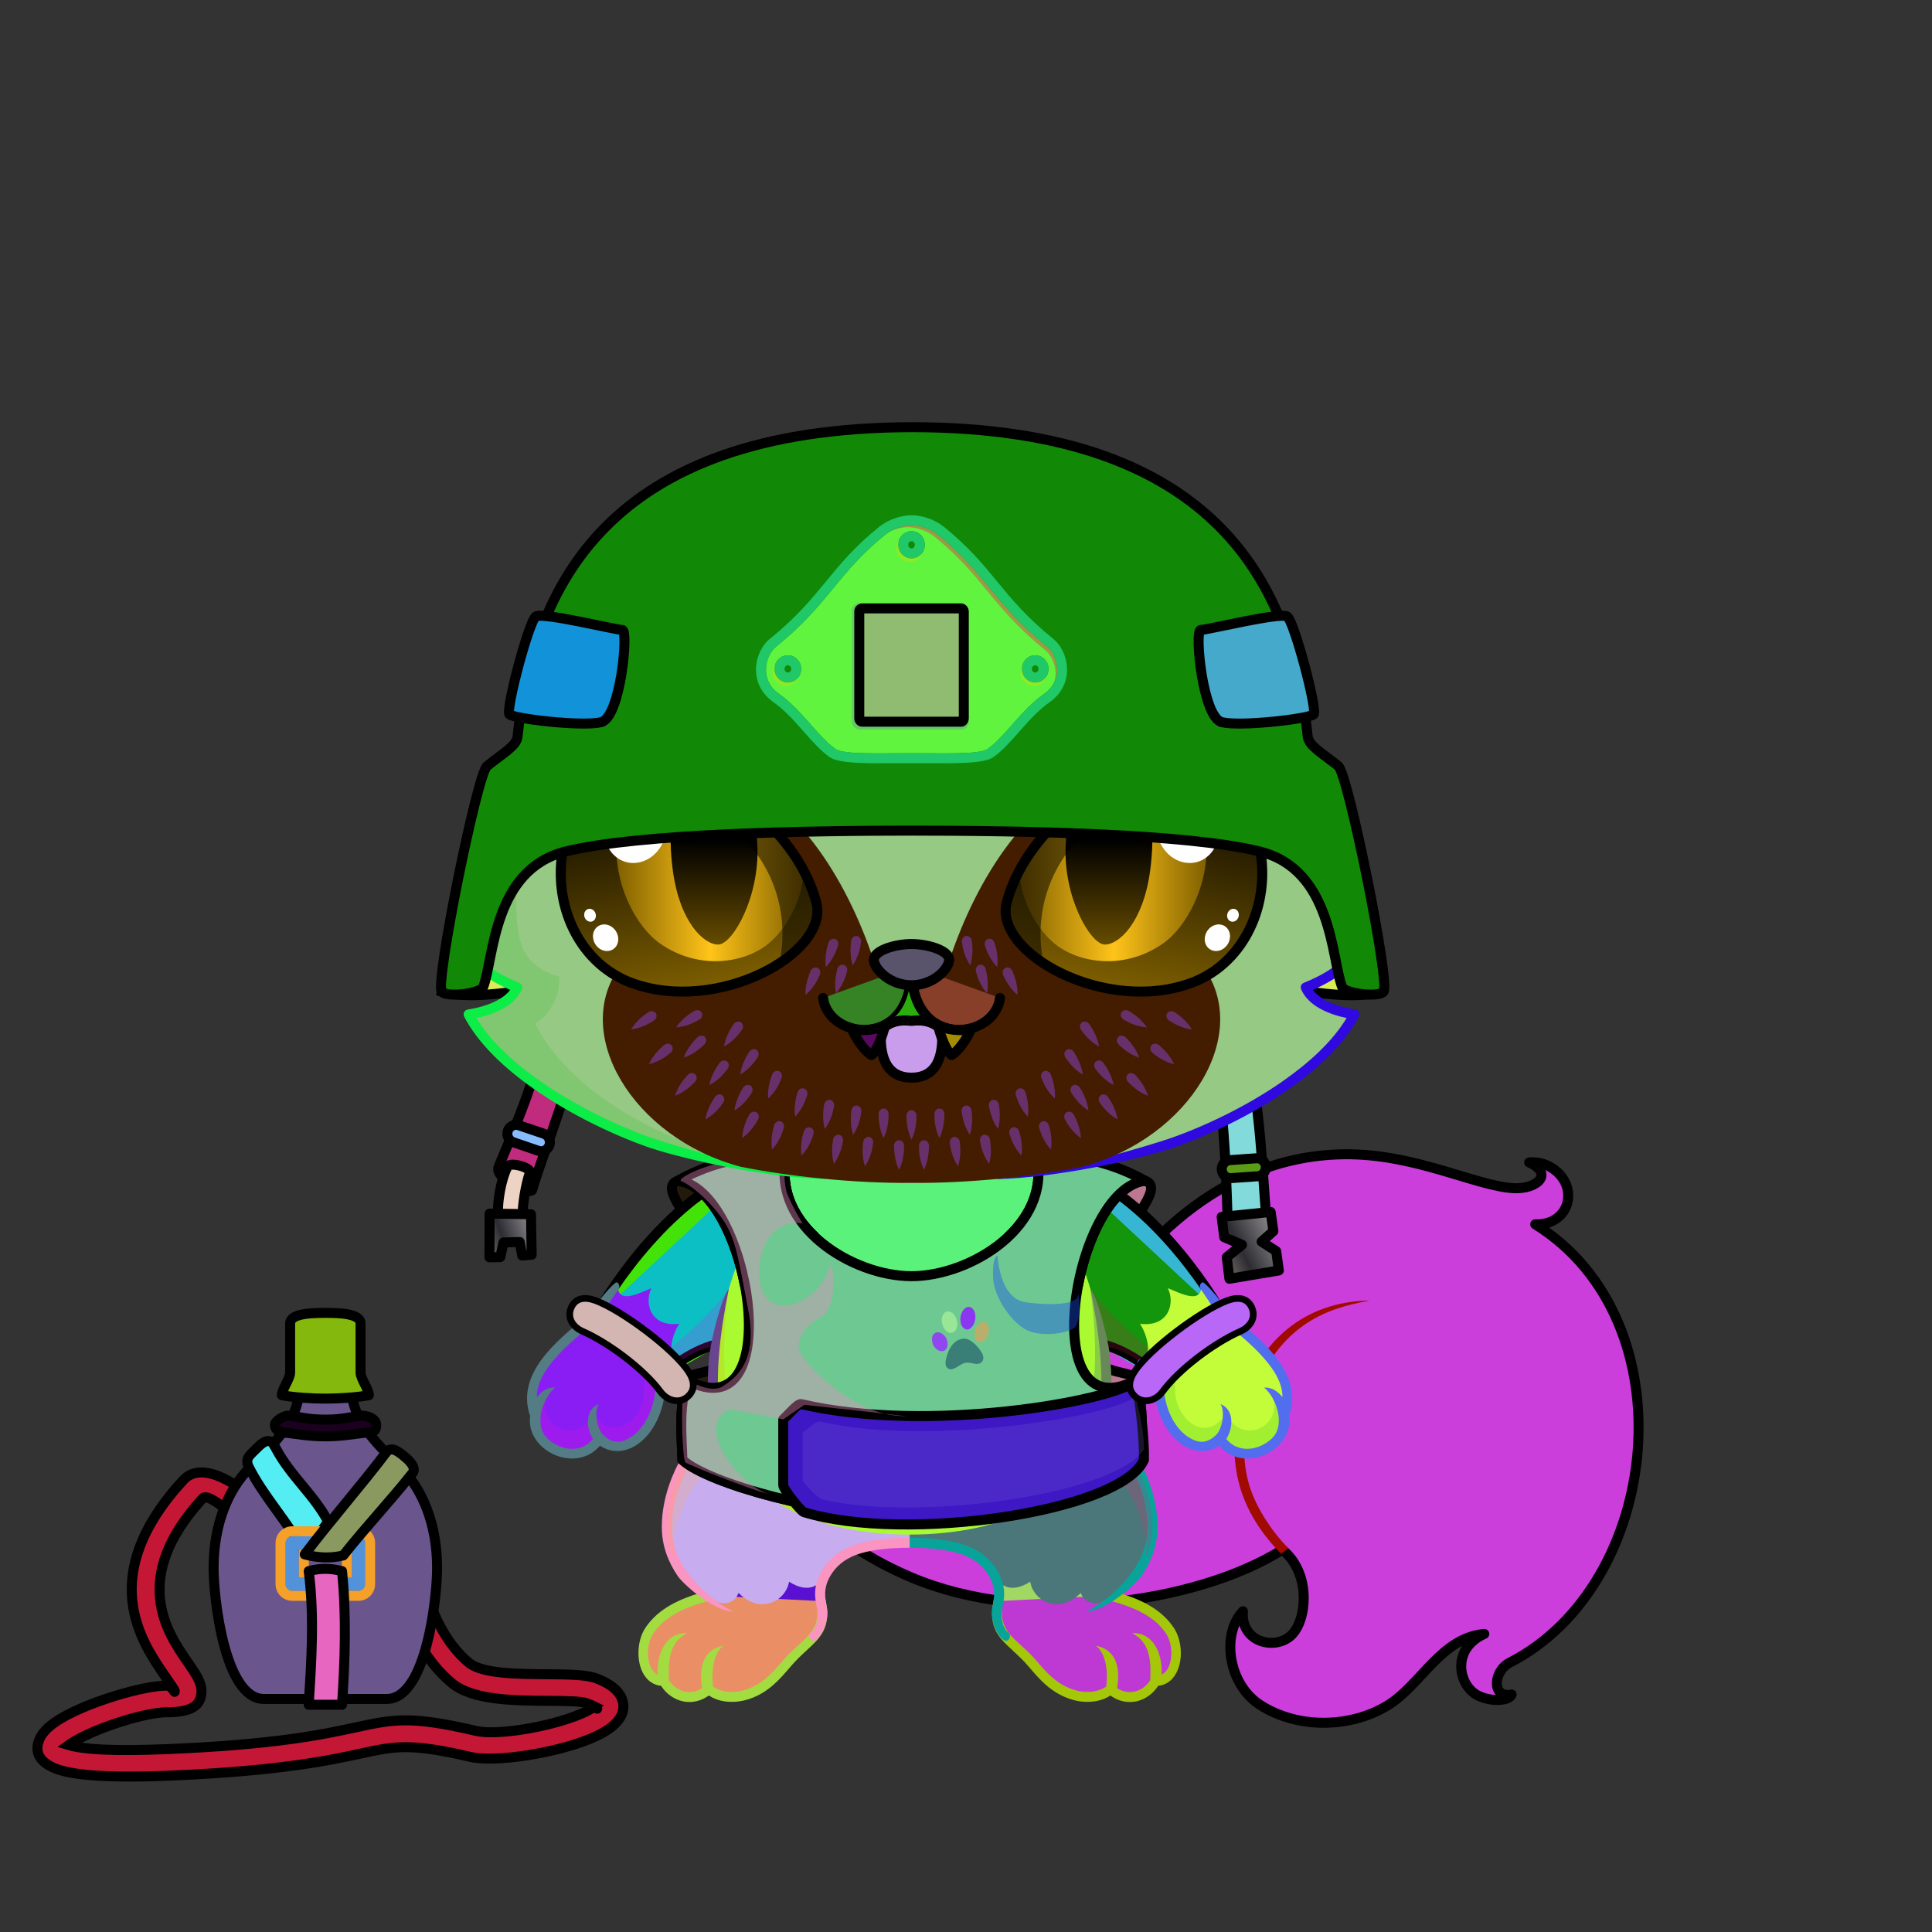 <svg xmlns="http://www.w3.org/2000/svg" xmlns:xlink="http://www.w3.org/1999/xlink" style="shape-rendering:geometricPrecision; text-rendering:geometricPrecision; image-rendering:optimizeQuality; fill-rule:evenodd; clip-rule:evenodd" version="1.1" viewBox="0 0 29000 29000" xml:space="preserve"><rect x="0" y="0" width="29000" height="29000" fill="#333333" stroke="none"/><defs><style type="text/css">.BraceletSteel-Mediumfil57new {fill:url(#BraceletSteel-Mediumid666new);fill-rule:nonzero}
.BraceletSteel-Mediumstr4new {stroke:black;stroke-width:100}
.BraceletSteel-Mediumfil58new {fill:url(#BraceletSteel-Mediumid686new);fill-rule:nonzero}
.HairBack-Fox0fil0 {fill:none}
.Tail-Fox11fil19 {fill:url(#Tail-Fox11id31)}
.Tail-Fox11fil8 {fill:black;fill-opacity:0.2}
.Tail-Fox11fil18 {fill:black;fill-rule:nonzero}
.Tail-Fox11fil0 {fill:none}
.Tail-Fox11str0 {stroke:black;stroke-width:150;stroke-linecap:round;stroke-linejoin:round}
.RightFoot-Fox0fil20 {fill:url(#RightFoot-Fox0id163)}
.RightFoot-Fox0fil8 {fill:black;fill-opacity:0.2}
.RightFoot-Fox0fil0 {fill:none}
.RightFoot-Fox0fil18 {fill:black;fill-rule:nonzero}
.RightLeg-Fox0fil23 {fill:url(#RightLeg-Fox0id41)}
.RightLeg-Fox0fil18 {fill:black;fill-rule:nonzero}
.RightLeg-Fox0fil8 {fill:black;fill-opacity:0.2}
.LeftFoot-Fox0fil29 {fill:url(#LeftFoot-Fox0id166)}
.LeftFoot-Fox0fil8 {fill:black;fill-opacity:0.2}
.LeftFoot-Fox0fil0 {fill:none}
.LeftFoot-Fox0fil18 {fill:black;fill-rule:nonzero}
.LeftLeg-Fox0fil32 {fill:url(#LeftLeg-Fox0id44)}
.LeftLeg-Fox0fil18 {fill:black;fill-rule:nonzero}
.LeftLeg-Fox0fil8 {fill:black;fill-opacity:0.2}
.RightHand-Fox0fil34 {fill:url(#RightHand-Fox0id128)}
.RightHand-Fox0fil8 {fill:black;fill-opacity:0.2}
.RightHand-Fox0fil0 {fill:none}
.RightHand-Fox0str0 {stroke:black;stroke-width:150;stroke-linecap:round;stroke-linejoin:round}
.RightPaw-Fox0fil39 {fill:url(#RightPaw-Fox0id92)}
.RightPaw-Fox0fil8 {fill:black;fill-opacity:0.2}
.RightPaw-Fox0fil18 {fill:black;fill-rule:nonzero}
.LeftHand-Fox0fil44 {fill:url(#LeftHand-Fox0id144)}
.LeftHand-Fox0fil8 {fill:black;fill-opacity:0.2}
.LeftHand-Fox0fil0 {fill:none}
.LeftHand-Fox0str0 {stroke:black;stroke-width:150;stroke-linecap:round;stroke-linejoin:round}
.LeftPaw-Fox0fil48 {fill:url(#LeftPaw-Fox0id151)}
.LeftPaw-Fox0fil8 {fill:black;fill-opacity:0.2}
.LeftPaw-Fox0fil18 {fill:black;fill-rule:nonzero}
.Body-Fox0fil53 {fill:url(#Body-Fox0id192)}
.Body-Fox0fil8 {fill:black;fill-opacity:0.2}
.Body-Fox0fil18 {fill:black;fill-rule:nonzero}
.Body-Fox0fil54 {fill:#f2efeb;fill-opacity:0.502}
.Head-Fox4fil131 {fill:url(#Head-Fox4id114)}
.Head-Fox4fil8 {fill:black;fill-opacity:0.2}
.Head-Fox4fil18 {fill:black;fill-rule:nonzero}
.Head-Fox4fil135 {fill:url(#Head-Fox4id75)}
.Mouth-Fox8fil2 {fill:black}
.Mouth-Fox8fil0 {fill:none}
.Mouth-Fox8str0 {stroke:black;stroke-width:150;stroke-linecap:round;stroke-linejoin:round}
.Mouth-Fox8fil144 {fill:url(#Mouth-Fox8id131)}
.Mouth-Fox8fil142 {fill:white}
.Eyes-Fox9fil150 {fill:#4d4737}
.Eyes-Fox9fil4 {fill:black;fill-opacity:0.502}
.Eyes-Fox9fil200 {fill:url(#Eyes-Fox9id174)}
.Eyes-Fox9fil201 {fill:url(#Eyes-Fox9id25)}
.Eyes-Fox9fil202 {fill:url(#Eyes-Fox9id23)}
.Eyes-Fox9fil142 {fill:white}
.Eyes-Fox9fil203 {fill:url(#Eyes-Fox9id173)}
.Eyes-Fox9fil204 {fill:url(#Eyes-Fox9id26)}
.Eyes-Fox9fil205 {fill:url(#Eyes-Fox9id102)}
.Eyes-Fox9fil0 {fill:none}
.Eyes-Fox9str1 {stroke:black;stroke-width:150}
.Moustache-Fox3fil206 {fill:url(#Moustache-Fox3id199)}
.Nose-Fox0fil215 {fill:url(#Nose-Fox0id189)}
.Nose-Fox0str0 {stroke:black;stroke-width:150;stroke-linecap:round;stroke-linejoin:round}
.HatMilitaryKevlarBack-Mediumfil20 {fill:url(#HatMilitaryKevlarBack-Mediumid69)}
.HatMilitaryKevlarBack-Mediumstr0 {stroke:black;stroke-width:150}
.HatMilitaryKevlarBack-Mediumfil21 {fill:url(#HatMilitaryKevlarBack-Mediumid78)}
.HatMilitaryKevlarBack-Mediumstr1 {stroke:black;stroke-width:150;stroke-linecap:round;stroke-linejoin:round}
.HatMilitaryKevlarBack-Mediumfil22 {fill:url(#HatMilitaryKevlarBack-Mediumid108)}
.HatMilitaryKevlarBack-Mediumfil23 {fill:url(#HatMilitaryKevlarBack-Mediumid65)}
.HatMilitaryKevlarBack-Mediumfil24 {fill:url(#HatMilitaryKevlarBack-Mediumid74)}
.HatMilitaryKevlarBack-Mediumfil25 {fill:url(#HatMilitaryKevlarBack-Mediumid98)}
.HatMilitaryKevlarBack-Mediumfil26 {fill:url(#HatMilitaryKevlarBack-Mediumid51)}
.HatMilitaryKevlarBack-Mediumfil27 {fill:url(#HatMilitaryKevlarBack-Mediumid40)}
.HatMilitaryKevlar-Mediumfil28 {fill:url(#HatMilitaryKevlar-Mediumid45)}
.HatMilitaryKevlar-Mediumfil9 {fill:black;fill-opacity:0.4}
.HatMilitaryKevlar-Mediumfil10 {fill:#f2efeb;fill-opacity:0.2}
.HatMilitaryKevlar-Mediumfil29 {fill:url(#HatMilitaryKevlar-Mediumid61)}
.HatMilitaryKevlar-Mediumfil31 {fill:url(#HatMilitaryKevlar-Mediumid79)}
.HatMilitaryKevlar-Mediumfil15 {fill:black}
.HatMilitaryKevlar-Mediumfil16 {fill:#f2efeb;fill-opacity:0.502}
.HatMilitaryKevlar-Mediumfil17 {fill:#2B2A29;fill-opacity:0.502}
.HatMilitaryKevlar-Mediumfil18 {fill:#f2efeb;fill-rule:nonzero;fill-opacity:0.502}
.HatMilitaryKevlar-Mediumfil12 {fill:none}
.HatMilitaryKevlar-Mediumstr1 {stroke:black;stroke-width:150;stroke-linecap:round;stroke-linejoin:round}
.HatMilitaryKevlar-Mediumfil30 {fill:url(#HatMilitaryKevlar-Mediumid85)}
.HatMilitaryKevlar-Mediumstr2 {stroke:black;stroke-width:150;stroke-linejoin:round}
.HatMilitaryKevlar-Mediumstr3 {stroke:black;stroke-width:150;stroke-linecap:round}
.HatMilitaryKevlar-Mediumfil32 {fill:url(#HatMilitaryKevlar-Mediumid59)}
.NecklaceMilitaryVestBack-Mediumfil35 {fill:url(#NecklaceMilitaryVestBack-Mediumid36)}
.NecklaceMilitaryVestBack-Mediumstr0 {stroke:black;stroke-width:150;stroke-linecap:round;stroke-linejoin:round}
.NecklaceMilitaryVestBack-Mediumfil36 {fill:url(#NecklaceMilitaryVestBack-Mediumid8)}
.NecklaceMilitaryVest-Mediumfil37 {fill:url(#NecklaceMilitaryVest-Mediumid13)}
.NecklaceMilitaryVest-Mediumfil27 {fill:white;fill-opacity:0.502}
.NecklaceMilitaryVest-Mediumfil9 {fill:black;fill-opacity:0.2}
.NecklaceMilitaryVest-Mediumfil7 {fill:black;fill-opacity:0.4}
.NecklaceMilitaryVest-Mediumfil40 {fill:url(#NecklaceMilitaryVest-Mediumid4)}
.NecklaceMilitaryVest-Mediumfil31 {fill:black;fill-opacity:0.502}
.NecklaceMilitaryVest-Mediumfil42 {fill:url(#NecklaceMilitaryVest-Mediumid3)}
.NecklaceMilitaryVest-Mediumfil34 {fill:black}
.NecklaceMilitaryVest-Mediumfil38 {fill:url(#NecklaceMilitaryVest-Mediumid29)}
.NecklaceMilitaryVest-Mediumstr0 {stroke:black;stroke-width:150;stroke-linecap:round;stroke-linejoin:round}
.NecklaceMilitaryVest-Mediumfil39 {fill:url(#NecklaceMilitaryVest-Mediumid2)}
.NecklaceMilitaryVest-Mediumfil5 {fill:none}
.NecklaceMilitaryVest-Mediumfil41 {fill:url(#NecklaceMilitaryVest-Mediumid14)}
.NecklaceMilitaryVest-Mediumstr2 {stroke:black;stroke-width:150}
.AccessoryFlaskWithWaterfil79 {fill:url(#AccessoryFlaskWithWaterid23)}
.AccessoryFlaskWithWaterfil1 {fill:black;fill-opacity:0.2}
.AccessoryFlaskWithWaterfil80 {fill:url(#AccessoryFlaskWithWaterid4)}
.AccessoryFlaskWithWaterfil48 {fill:white;fill-opacity:0.502}
.AccessoryFlaskWithWaterfil82 {fill:url(#AccessoryFlaskWithWaterid30)}
.AccessoryFlaskWithWaterfil15 {fill:black}
.AccessoryFlaskWithWaterfil78 {fill:url(#AccessoryFlaskWithWaterid25)}
.AccessoryFlaskWithWaterstr1 {stroke:black;stroke-width:150}
.AccessoryFlaskWithWaterfil2 {fill:none}
.AccessoryFlaskWithWaterstr4 {stroke:black;stroke-width:150}
.AccessoryFlaskWithWaterstr3 {stroke:black;stroke-width:150;stroke-linecap:round;stroke-linejoin:round}
.AccessoryFlaskWithWaterfil81 {fill:url(#AccessoryFlaskWithWaterid81)}
.AccessoryFlaskWithWaterstr0 {stroke:black;stroke-width:150;stroke-linecap:round;stroke-linejoin:round}
.AccessoryFlaskWithWaterfil83 {fill:url(#AccessoryFlaskWithWaterid79)}
.AccessoryFlaskWithWaterfil84 {fill:url(#AccessoryFlaskWithWaterid16)}
.AccessoryFlaskWithWaterfil85 {fill:url(#AccessoryFlaskWithWaterid13)}
</style><linearGradient gradientUnits="userSpaceOnUse" id="BraceletSteel-Mediumid666new" x1="8808.47" x2="10149.2" xlink:href="#BraceletSteel-Mediumid663new" y1="19708.3" y2="20807.9">
  </linearGradient><linearGradient gradientUnits="userSpaceOnUse" id="BraceletSteel-Mediumid686new" x1="18555.4" x2="17214.7" xlink:href="#BraceletSteel-Mediumid663new" y1="19708.3" y2="20807.9">
  </linearGradient><linearGradient gradientUnits="userSpaceOnUse" id="Tail-Fox11id31" x1="13135.4" x2="23206.7" y1="18976.7" y2="24208.6">
   <stop offset="0" style="stop-opacity:1; stop-color:#c95847"/>
   <stop offset="0.329" style="stop-opacity:1; stop-color:#f0735f"/>
   <stop offset="0.631" style="stop-opacity:1; stop-color:#e6ded3"/>
   <stop offset="1" style="stop-opacity:1; stop-color:#f2efeb"/>
  </linearGradient><linearGradient gradientUnits="userSpaceOnUse" id="RightFoot-Fox0id163" x1="16304.9" x2="16304.9" xlink:href="#RightFoot-Fox0id14" y1="23252.2" y2="25473.4">
  </linearGradient><linearGradient gradientUnits="objectBoundingBox" id="RightLeg-Fox0id41" x1="23.32%" x2="76.68%" y1="93.65%" y2="6.35%">
   <stop offset="0" style="stop-opacity:1; stop-color:#ff9c8c"/>
   <stop offset="0.2" style="stop-opacity:1; stop-color:#ff9c8c"/>
   <stop offset="1" style="stop-opacity:1; stop-color:#f0735f"/>
  </linearGradient><linearGradient gradientUnits="userSpaceOnUse" id="LeftFoot-Fox0id166" x1="11002.8" x2="11002.8" xlink:href="#LeftFoot-Fox0id14" y1="23252.1" y2="25473.4">
  </linearGradient><linearGradient gradientUnits="objectBoundingBox" id="LeftLeg-Fox0id44" x1="76.68%" x2="23.32%" xlink:href="#LeftLeg-Fox0id41" y1="93.65%" y2="6.35%">
  </linearGradient><linearGradient gradientUnits="objectBoundingBox" id="RightHand-Fox0id128" x1="19.715%" x2="80.285%" y1="10.418%" y2="89.581%">
   <stop offset="0" style="stop-opacity:1; stop-color:#c95847"/>
   <stop offset="0.02" style="stop-opacity:1; stop-color:#c95847"/>
   <stop offset="0.722" style="stop-opacity:1; stop-color:#f0735f"/>
   <stop offset="1" style="stop-opacity:1; stop-color:#f0735f"/>
  </linearGradient><linearGradient gradientUnits="userSpaceOnUse" id="RightPaw-Fox0id92" x1="18753.4" x2="17671.1" y1="21628.2" y2="19462.6">
   <stop offset="0" style="stop-opacity:1; stop-color:#736d5d"/>
   <stop offset="1" style="stop-opacity:1; stop-color:#c95847"/>
  </linearGradient><linearGradient gradientUnits="objectBoundingBox" id="LeftHand-Fox0id144" x1="80.285%" x2="19.715%" xlink:href="#LeftHand-Fox0id128" y1="10.418%" y2="89.581%">
  </linearGradient><linearGradient gradientUnits="userSpaceOnUse" id="LeftPaw-Fox0id151" x1="8539.59" x2="9651.19" xlink:href="#LeftPaw-Fox0id92" y1="21657.5" y2="19433.3">
  </linearGradient><linearGradient gradientUnits="objectBoundingBox" id="Body-Fox0id192" x1="50%" x2="50%" y1="0%" y2="100%">
   <stop offset="0" style="stop-opacity:1; stop-color:#c95847"/>
   <stop offset="0.102" style="stop-opacity:1; stop-color:#c95847"/>
   <stop offset="0.522" style="stop-opacity:1; stop-color:#f0735f"/>
   <stop offset="1" style="stop-opacity:1; stop-color:#ff9c8c"/>
  </linearGradient><linearGradient gradientUnits="objectBoundingBox" id="Head-Fox4id114" x1="50%" x2="50%" xlink:href="#Head-Fox4id94" y1="100%" y2="0%">
  </linearGradient><linearGradient gradientUnits="userSpaceOnUse" id="Head-Fox4id75" x1="13682" x2="13682" y1="17756" y2="11596.6">
   <stop offset="0" style="stop-opacity:1; stop-color:#f0735f"/>
   <stop offset="0.49" style="stop-opacity:1; stop-color:#ff9c8c"/>
   <stop offset="1" style="stop-opacity:1; stop-color:#ff9c8c"/>
  </linearGradient><linearGradient gradientUnits="userSpaceOnUse" id="Mouth-Fox8id131" x1="13682" x2="13682" y1="16175.7" y2="15317.1">
   <stop offset="0" style="stop-opacity:1; stop-color:#FF9999"/>
   <stop offset="1" style="stop-opacity:1; stop-color:#C96466"/>
  </linearGradient><linearGradient gradientUnits="userSpaceOnUse" id="Eyes-Fox9id174" x1="10692.8" x2="9987.82" xlink:href="#Eyes-Fox9id11" y1="14899.5" y2="11363.2">
  </linearGradient><linearGradient gradientUnits="userSpaceOnUse" id="Eyes-Fox9id25" x1="9252.67" x2="12054.6" xlink:href="#Eyes-Fox9id4" y1="12956.5" y2="12956.5">
  </linearGradient><linearGradient gradientUnits="userSpaceOnUse" id="Eyes-Fox9id23" x1="10718.3" x2="10718.3" xlink:href="#Eyes-Fox9id3" y1="11567.3" y2="14177.8">
  </linearGradient><linearGradient gradientUnits="userSpaceOnUse" id="Eyes-Fox9id173" x1="16671" x2="17376" xlink:href="#Eyes-Fox9id11" y1="14899.5" y2="11363.2">
  </linearGradient><linearGradient gradientUnits="userSpaceOnUse" id="Eyes-Fox9id26" x1="15309.3" x2="18111.2" xlink:href="#Eyes-Fox9id4" y1="12956.5" y2="12956.5">
  </linearGradient><linearGradient gradientUnits="userSpaceOnUse" id="Eyes-Fox9id102" x1="16645.5" x2="16645.5" xlink:href="#Eyes-Fox9id3" y1="11567.3" y2="14177.8">
  </linearGradient><linearGradient gradientUnits="userSpaceOnUse" id="Moustache-Fox3id199" x1="13681.9" x2="13681.9" xlink:href="#Moustache-Fox3id51" y1="14049.5" y2="17558.2">
  </linearGradient><linearGradient gradientUnits="userSpaceOnUse" id="Nose-Fox0id189" x1="13681.9" x2="13681.9" y1="14170" y2="14789.2">
   <stop offset="0" style="stop-opacity:1; stop-color:#FFCCCC"/>
   <stop offset="1" style="stop-opacity:1; stop-color:#453F2C"/>
  </linearGradient><linearGradient gradientUnits="userSpaceOnUse" id="HatMilitaryKevlarBack-Mediumid69" x1="15579.5" x2="11785.2" xlink:href="#HatMilitaryKevlarBack-Mediumid68" y1="16646.9" y2="10560.4">
  </linearGradient><linearGradient gradientUnits="userSpaceOnUse" id="HatMilitaryKevlarBack-Mediumid78" x1="8115.47" x2="8080.17" xlink:href="#HatMilitaryKevlarBack-Mediumid55" y1="17851.9" y2="14740.7">
  </linearGradient><linearGradient gradientUnits="userSpaceOnUse" id="HatMilitaryKevlarBack-Mediumid108" x1="19457" x2="17556.9" xlink:href="#HatMilitaryKevlarBack-Mediumid55" y1="17155.1" y2="15912.5">
  </linearGradient><linearGradient gradientUnits="userSpaceOnUse" id="HatMilitaryKevlarBack-Mediumid65" x1="7554.38" x2="7876.54" xlink:href="#HatMilitaryKevlarBack-Mediumid46" y1="17577.3" y2="18270">
  </linearGradient><linearGradient gradientUnits="userSpaceOnUse" id="HatMilitaryKevlarBack-Mediumid74" x1="7365.83" x2="7962.03" xlink:href="#HatMilitaryKevlarBack-Mediumid34" y1="18651.8" y2="18437.6">
  </linearGradient><linearGradient gradientUnits="userSpaceOnUse" id="HatMilitaryKevlarBack-Mediumid98" x1="18418.7" x2="19115.2" xlink:href="#HatMilitaryKevlarBack-Mediumid34" y1="18869.6" y2="18517.5">
  </linearGradient><linearGradient gradientUnits="userSpaceOnUse" id="HatMilitaryKevlarBack-Mediumid51" x1="7832.92" x2="8037" xlink:href="#HatMilitaryKevlarBack-Mediumid44" y1="16862.8" y2="17301.6">
  </linearGradient><linearGradient gradientUnits="userSpaceOnUse" id="HatMilitaryKevlarBack-Mediumid40" x1="18547" x2="18791.9" y1="17377.8" y2="17692.3">
   <stop offset="0" style="stop-opacity:1; stop-color:#6E6E6E"/>
   <stop offset="1" style="stop-opacity:1; stop-color:lightgrey"/>
  </linearGradient><linearGradient gradientUnits="userSpaceOnUse" id="HatMilitaryKevlar-Mediumid45" x1="7769.86" x2="19628.7" xlink:href="#HatMilitaryKevlar-Mediumid39" y1="12801.6" y2="8539.95">
  </linearGradient><linearGradient gradientUnits="userSpaceOnUse" id="HatMilitaryKevlar-Mediumid61" x1="8402.11" x2="18962.5" y1="15314.9" y2="11519.9">
   <stop offset="0" style="stop-opacity:1; stop-color:#5B5B5B"/>
   <stop offset="0.302" style="stop-opacity:1; stop-color:#2D2C32"/>
   <stop offset="1" style="stop-opacity:1; stop-color:#5C5B5E"/>
  </linearGradient><linearGradient gradientUnits="userSpaceOnUse" id="HatMilitaryKevlar-Mediumid79" x1="11747.7" x2="15616.9" xlink:href="#HatMilitaryKevlar-Mediumid49" y1="10274.4" y2="8917.72">
  </linearGradient><linearGradient gradientUnits="userSpaceOnUse" id="HatMilitaryKevlar-Mediumid85" x1="7834.16" x2="9178.83" xlink:href="#HatMilitaryKevlar-Mediumid64" y1="10568.4" y2="9534.85">
  </linearGradient><linearGradient gradientUnits="userSpaceOnUse" id="HatMilitaryKevlar-Mediumid59" x1="18185.8" x2="19530.5" y1="10568.4" y2="9534.85">
   <stop offset="0" style="stop-opacity:1; stop-color:#1F1E21"/>
   <stop offset="1" style="stop-opacity:1; stop-color:#35343A"/>
  </linearGradient><linearGradient gradientUnits="userSpaceOnUse" id="NecklaceMilitaryVestBack-Mediumid36" x1="11031" x2="10921.7" xlink:href="#NecklaceMilitaryVestBack-Mediumid8" y1="17736.9" y2="21506.7">
  </linearGradient><linearGradient gradientUnits="userSpaceOnUse" id="NecklaceMilitaryVest-Mediumid13" x1="13681.9" x2="13681.9" xlink:href="#NecklaceMilitaryVest-Mediumid2" y1="22760.3" y2="17350.8">
  </linearGradient><linearGradient gradientUnits="userSpaceOnUse" id="NecklaceMilitaryVest-Mediumid4" x1="16100" x2="16034.2" xlink:href="#NecklaceMilitaryVest-Mediumid2" y1="17342.6" y2="19614.9">
  </linearGradient><linearGradient gradientUnits="userSpaceOnUse" id="NecklaceMilitaryVest-Mediumid3" x1="17135.4" x2="11793" y1="21757.3" y2="21853.7">
   <stop offset="0" style="stop-opacity:1; stop-color:#A7855C"/>
   <stop offset="0.149" style="stop-opacity:1; stop-color:#5F4733"/>
   <stop offset="0.522" style="stop-opacity:1; stop-color:#A4815B"/>
   <stop offset="1" style="stop-opacity:1; stop-color:#D9B57B"/>
  </linearGradient><linearGradient gradientUnits="userSpaceOnUse" id="NecklaceMilitaryVest-Mediumid29" x1="13681.9" x2="13681.9" xlink:href="#NecklaceMilitaryVest-Mediumid2" y1="22760.3" y2="20910.8">
  </linearGradient><linearGradient gradientUnits="userSpaceOnUse" id="NecklaceMilitaryVest-Mediumid14" x1="13841" x2="15010.2" y1="20437.7" y2="19780.9">
   <stop offset="0" style="stop-opacity:1; stop-color:#574F4A"/>
   <stop offset="1" style="stop-opacity:1; stop-color:#F3F1D1"/>
  </linearGradient><linearGradient gradientUnits="userSpaceOnUse" id="AccessoryFlaskWithWaterid23" x1="3205.91" x2="6561.17" y1="23126.1" y2="23126.1">
   <stop offset="0" style="stop-opacity:1; stop-color:#865126"/>
   <stop offset="0.149" style="stop-opacity:1; stop-color:#734F25"/>
   <stop offset="0.412" style="stop-opacity:1; stop-color:#4F341B"/>
   <stop offset="0.761" style="stop-opacity:1; stop-color:#BA833C"/>
   <stop offset="1" style="stop-opacity:1; stop-color:#855819"/>
  </linearGradient><linearGradient gradientUnits="userSpaceOnUse" id="AccessoryFlaskWithWaterid4" x1="4230.39" x2="5536.69" y1="20350.8" y2="20350.8">
   <stop offset="0" style="stop-opacity:1; stop-color:#424D4A"/>
   <stop offset="0.259" style="stop-opacity:1; stop-color:#707A78"/>
   <stop offset="0.451" style="stop-opacity:1; stop-color:#4C5654"/>
   <stop offset="0.69" style="stop-opacity:1; stop-color:#DFE9EB"/>
   <stop offset="1" style="stop-opacity:1; stop-color:#A4ADAB"/>
  </linearGradient><linearGradient gradientUnits="userSpaceOnUse" id="AccessoryFlaskWithWaterid30" x1="4716.11" x2="5050.97" y1="23904.1" y2="23034.9">
   <stop offset="0" style="stop-opacity:1; stop-color:#4D4B42"/>
   <stop offset="0.169" style="stop-opacity:1; stop-color:#707A78"/>
   <stop offset="0.341" style="stop-opacity:1; stop-color:#4C5654"/>
   <stop offset="0.569" style="stop-opacity:1; stop-color:#DFE9EB"/>
   <stop offset="1" style="stop-opacity:1; stop-color:#838577"/>
  </linearGradient><linearGradient gradientUnits="userSpaceOnUse" id="AccessoryFlaskWithWaterid25" x1="5672.23" x2="4247.15" y1="27034.1" y2="21734.6">
   <stop offset="0" style="stop-opacity:1; stop-color:#8A7A6E"/>
   <stop offset="0.259" style="stop-opacity:1; stop-color:#413836"/>
   <stop offset="0.651" style="stop-opacity:1; stop-color:#3B3332"/>
   <stop offset="1" style="stop-opacity:1; stop-color:#AB9780"/>
  </linearGradient><linearGradient gradientUnits="userSpaceOnUse" id="AccessoryFlaskWithWaterid81" x1="4549.26" x2="4088.46" y1="23238.9" y2="21722.7">
   <stop offset="0" style="stop-opacity:1; stop-color:#12131C"/>
   <stop offset="0.369" style="stop-opacity:1; stop-color:#3B3332"/>
   <stop offset="1" style="stop-opacity:1; stop-color:#AB9780"/>
  </linearGradient><linearGradient gradientUnits="userSpaceOnUse" id="AccessoryFlaskWithWaterid79" x1="4867.21" x2="5918.47" xlink:href="#AccessoryFlaskWithWaterid16" y1="23175.3" y2="21958.8">
  </linearGradient><linearGradient gradientUnits="userSpaceOnUse" id="AccessoryFlaskWithWaterid13" x1="4125.86" x2="5646.78" xlink:href="#AccessoryFlaskWithWaterid4" y1="21404.4" y2="21404.4">
  </linearGradient><linearGradient gradientUnits="userSpaceOnUse" id="BraceletSteel-Mediumid663new" x1="19208.4" x2="16994.4" y1="19855.6" y2="20661.5">
   <stop offset="0" style="stop-opacity:1; stop-color:#424352"/>
   <stop offset="0.11" style="stop-opacity:1; stop-color:#848690"/>
   <stop offset="0.251" style="stop-opacity:1; stop-color:#FFFFFC"/>
   <stop offset="0.471" style="stop-opacity:1; stop-color:#8D8F99"/>
   <stop offset="0.78" style="stop-opacity:1; stop-color:#16171A"/>
   <stop offset="1" style="stop-opacity:1; stop-color:#42444D"/>
  </linearGradient><linearGradient gradientUnits="userSpaceOnUse" id="RightFoot-Fox0id14" x1="15903.9" x2="21356.9" y1="9993.71" y2="4540.69">
   <stop offset="0" style="stop-opacity:1; stop-color:#c95847"/>
   <stop offset="1" style="stop-opacity:1; stop-color:#736d5d"/>
  </linearGradient><linearGradient gradientUnits="userSpaceOnUse" id="LeftFoot-Fox0id14" x1="15903.9" x2="21356.9" y1="9993.71" y2="4540.69">
   <stop offset="0" style="stop-opacity:1; stop-color:#c95847"/>
   <stop offset="1" style="stop-opacity:1; stop-color:#736d5d"/>
  </linearGradient><linearGradient gradientUnits="objectBoundingBox" id="LeftLeg-Fox0id41" x1="23.32%" x2="76.68%" y1="93.65%" y2="6.35%">
   <stop offset="0" style="stop-opacity:1; stop-color:#ff9c8c"/>
   <stop offset="0.2" style="stop-opacity:1; stop-color:#ff9c8c"/>
   <stop offset="1" style="stop-opacity:1; stop-color:#f0735f"/>
  </linearGradient><linearGradient gradientUnits="objectBoundingBox" id="LeftHand-Fox0id128" x1="19.715%" x2="80.285%" y1="10.418%" y2="89.581%">
   <stop offset="0" style="stop-opacity:1; stop-color:#c95847"/>
   <stop offset="0.02" style="stop-opacity:1; stop-color:#c95847"/>
   <stop offset="0.722" style="stop-opacity:1; stop-color:#f0735f"/>
   <stop offset="1" style="stop-opacity:1; stop-color:#f0735f"/>
  </linearGradient><linearGradient gradientUnits="userSpaceOnUse" id="LeftPaw-Fox0id92" x1="18753.4" x2="17671.1" y1="21628.2" y2="19462.6">
   <stop offset="0" style="stop-opacity:1; stop-color:#736d5d"/>
   <stop offset="1" style="stop-opacity:1; stop-color:#c95847"/>
  </linearGradient><linearGradient gradientUnits="objectBoundingBox" id="Head-Fox4id94" x1="50%" x2="50%" y1="100%" y2="0%">
   <stop offset="0" style="stop-opacity:1; stop-color:#c95847"/>
   <stop offset="0.4" style="stop-opacity:1; stop-color:#f0735f"/>
   <stop offset="1" style="stop-opacity:1; stop-color:#ff9c8c"/>
  </linearGradient><linearGradient gradientUnits="userSpaceOnUse" id="Eyes-Fox9id11" x1="16664.8" x2="17411" y1="14898.5" y2="11291.1">
   <stop offset="0" style="stop-opacity:1; stop-color:#806000"/>
   <stop offset="1" style="stop-opacity:1; stop-color:black"/>
  </linearGradient><linearGradient gradientUnits="objectBoundingBox" id="Eyes-Fox9id4" x1="100%" x2="0%" y1="50%" y2="50%">
   <stop offset="0" style="stop-opacity:1; stop-color:#806000"/>
   <stop offset="0.502" style="stop-opacity:1; stop-color:#ffc419"/>
   <stop offset="1" style="stop-opacity:1; stop-color:#806000"/>
  </linearGradient><linearGradient gradientUnits="userSpaceOnUse" id="Eyes-Fox9id3" x1="16867.8" x2="16867.8" y1="11330.3" y2="14359.1">
   <stop offset="0" style="stop-opacity:1; stop-color:black"/>
   <stop offset="0.4" style="stop-opacity:1; stop-color:black"/>
   <stop offset="1" style="stop-opacity:1; stop-color:#664c00"/>
  </linearGradient><linearGradient gradientUnits="userSpaceOnUse" id="Moustache-Fox3id51" x1="16449.3" x2="13952.3" y1="14690.1" y2="16381.9">
   <stop offset="0" style="stop-opacity:1; stop-color:#e1aa81"/>
   <stop offset="0.29" style="stop-opacity:1; stop-color:#e1aa81"/>
   <stop offset="1" style="stop-opacity:1; stop-color:#c78b5d"/>
  </linearGradient><linearGradient gradientUnits="userSpaceOnUse" id="HatMilitaryKevlarBack-Mediumid68" x1="15769.2" x2="11595.4" y1="16643" y2="10069.5">
   <stop offset="0" style="stop-opacity:1; stop-color:#434242"/>
   <stop offset="1" style="stop-opacity:1; stop-color:#252525"/>
  </linearGradient><linearGradient gradientUnits="userSpaceOnUse" id="HatMilitaryKevlarBack-Mediumid55" x1="7558.78" x2="7519.95" y1="17944.4" y2="14584.4">
   <stop offset="0" style="stop-opacity:1; stop-color:#565F63"/>
   <stop offset="1" style="stop-opacity:1; stop-color:#2F2F2F"/>
  </linearGradient><linearGradient gradientUnits="userSpaceOnUse" id="HatMilitaryKevlarBack-Mediumid46" x1="8004.84" x2="8303.34" y1="18721.3" y2="19347.7">
   <stop offset="0" style="stop-opacity:1; stop-color:#696363"/>
   <stop offset="1" style="stop-opacity:1; stop-color:#D1CECA"/>
  </linearGradient><linearGradient gradientUnits="userSpaceOnUse" id="HatMilitaryKevlarBack-Mediumid34" x1="7830.14" x2="8382.56" y1="19693.1" y2="19499.3">
   <stop offset="0" style="stop-opacity:1; stop-color:#5C5757"/>
   <stop offset="0.302" style="stop-opacity:1; stop-color:#2D2C32"/>
   <stop offset="1" style="stop-opacity:1; stop-color:#817F82"/>
  </linearGradient><linearGradient gradientUnits="userSpaceOnUse" id="HatMilitaryKevlarBack-Mediumid44" x1="8262.93" x2="8452.03" y1="18075" y2="18471.9">
   <stop offset="0" style="stop-opacity:1; stop-color:#6A6D70"/>
   <stop offset="1" style="stop-opacity:1; stop-color:#D0D7DB"/>
  </linearGradient><linearGradient gradientUnits="userSpaceOnUse" id="HatMilitaryKevlar-Mediumid39" x1="7178.02" x2="20222.8" y1="12831.4" y2="8228.79">
   <stop offset="0" style="stop-opacity:1; stop-color:#5C5757"/>
   <stop offset="0.302" style="stop-opacity:1; stop-color:#2D2C32"/>
   <stop offset="1" style="stop-opacity:1; stop-color:#74747A"/>
  </linearGradient><linearGradient gradientUnits="userSpaceOnUse" id="HatMilitaryKevlar-Mediumid49" x1="11562" x2="15801.4" y1="10112.7" y2="8626.14">
   <stop offset="0" style="stop-opacity:1; stop-color:#5B5B5B"/>
   <stop offset="0.302" style="stop-opacity:1; stop-color:#2D2C32"/>
   <stop offset="1" style="stop-opacity:1; stop-color:#686669"/>
  </linearGradient><linearGradient gradientUnits="userSpaceOnUse" id="HatMilitaryKevlar-Mediumid64" x1="7248.75" x2="8727.89" y1="10419.5" y2="9303.28">
   <stop offset="0" style="stop-opacity:1; stop-color:#0F0E0E"/>
   <stop offset="1" style="stop-opacity:1; stop-color:#1C1B1F"/>
  </linearGradient><linearGradient gradientUnits="userSpaceOnUse" id="NecklaceMilitaryVestBack-Mediumid8" x1="16442.2" x2="16332.9" y1="17736.9" y2="21506.7">
   <stop offset="0" style="stop-opacity:1; stop-color:#573C1C"/>
   <stop offset="1" style="stop-opacity:1; stop-color:#2B100C"/>
  </linearGradient><linearGradient gradientUnits="userSpaceOnUse" id="NecklaceMilitaryVest-Mediumid2" x1="11329.7" x2="11263.8" y1="17342.6" y2="19614.9">
   <stop offset="0" style="stop-opacity:1; stop-color:#503B22"/>
   <stop offset="1" style="stop-opacity:1; stop-color:#D9B57B"/>
  </linearGradient><linearGradient gradientUnits="userSpaceOnUse" id="AccessoryFlaskWithWaterid16" x1="4702.91" x2="5106.95" y1="25411.2" y2="23727">
   <stop offset="0" style="stop-opacity:1; stop-color:#5B5C63"/>
   <stop offset="0.51" style="stop-opacity:1; stop-color:#665E59"/>
   <stop offset="1" style="stop-opacity:1; stop-color:#AB9B89"/>
  </linearGradient></defs><g id="HairBack-Fox0">
 <animateTransform additive="sum" attributeName="transform" dur="10" repeatCount="indefinite" type="translate" values="0;0 200;0;0 200;0;0 200;0;0 200;0"/>
  <rect class="HairBack-Fox0fil0" height="908" width="908" x="13228" y="16528"/>
 </g><g id="Tail-Fox11">
  <path class="Tail-Fox11fil19" d="M13378 20620c747,365 2285,459 2829,-494 648,-1133 1928,-2771 3961,-2800 1064,-15 1982,477 2548,509 360,20 611,-218 237,-386 302,-35 649,332 581,567 -43,154 -219,375 -490,361 2330,1450 1900,5410 -381,6579 -255,130 -274,544 27,479 -39,119 -376,112 -549,-40 -232,-204 -308,-669 139,-869 -652,57 -952,772 -1459,1078 -557,336 -1346,350 -1907,-13 -481,-311 -584,-1061 -257,-1406 -41,470 493,600 737,350 224,-230 290,-921 -144,-1273 -1306,819 -3827,1159 -5581,411 -1023,-437 -1733,-1068 -1863,-1800 -365,-262 1050,-1648 1572,-1253z" style="fill:#912c4e"/>
  <path class="Tail-Fox11fil8" d="M23672 24131c-279,340 -617,624 -1009,825 -255,130 -274,544 27,479 -39,119 -376,112 -549,-40 -232,-204 -308,-669 139,-869 -652,57 -952,772 -1459,1078 -557,336 -1346,350 -1907,-13 -259,-167 -572,-619 -401,-1080 32,727 1225,1115 2278,251 1046,-858 2236,-747 2199,-1850 278,522 -261,1355 -493,1528 299,131 752,-15 1175,-309z" style="fill:#82d54d"/>
  <path class="Tail-Fox11fil8" d="M19250 23262c-1306,819 -3827,1159 -5581,411 -717,-307 -1281,-708 -1598,-1173 2004,992 6612,877 6606,-177 78,300 431,746 573,939z" style="fill:#e44817"/>
  <path class="Tail-Fox11fil0 Tail-Fox11str0" d="M13378 20620c747,365 2285,459 2829,-494 648,-1133 1928,-2771 3961,-2800 1064,-15 1982,477 2548,509 360,20 611,-218 237,-386 302,-35 632,230 581,567 -30,206 -219,375 -490,361 2330,1450 1900,5410 -381,6579 -255,130 -274,544 27,479 -39,119 -416,112 -588,-40 -232,-204 -269,-669 178,-869 -652,57 -952,772 -1459,1078 -557,336 -1346,350 -1907,-13 -481,-311 -584,-1061 -257,-1406 -41,470 493,600 737,350 224,-230 290,-921 -144,-1273 -1306,819 -3827,1159 -5581,411 -1023,-437 -1733,-1068 -1863,-1800 -365,-262 1050,-1648 1572,-1253z" style="fill:#cc3edc"/>
  <path class="Tail-Fox11fil18" d="M19229 23322c-294,-296 -535,-665 -636,-1073 -96,-388 -86,-808 34,-1208 276,-918 960,-1506 1935,-1520 -399,85 -1387,215 -1791,1562 -113,376 -129,775 -39,1137 92,374 357,768 608,1021l-111 81z" style="fill:#a00a01"/>
 </g><g id="NecklaceMilitaryVestBack-Medium">
 <animateTransform additive="sum" attributeName="transform" dur="10" repeatCount="indefinite" type="translate" values="0;0 200;0;0 200;0;0 200;0;0 200;0"/>
  <g id="_2617338197808">
   <path class="NecklaceMilitaryVestBack-Mediumfil35 NecklaceMilitaryVestBack-Mediumstr0" d="M10179 17723c-337,102 325,685 597,1402 106,277 295,950 191,1195 -149,348 -619,235 -651,399 0,0 195,774 228,801 34,27 1323,-628 1323,-628 0,0 -232,-2792 -284,-2818 -52,-27 -508,-224 -496,-285 -303,-22 -605,-44 -908,-66z" style="fill:#231a0b"/>
   <path class="NecklaceMilitaryVestBack-Mediumfil36 NecklaceMilitaryVestBack-Mediumstr0" d="M17185 17723c337,102 -325,685 -598,1402 -105,277 -295,950 -190,1195 149,348 619,235 651,399 0,0 -195,774 -228,801 -34,27 -1323,-628 -1323,-628 0,0 232,-2792 284,-2818 52,-27 508,-224 496,-285 303,-22 605,-44 908,-66z" style="fill:#bc7791"/>
  </g>
 </g><g id="HatMilitaryKevlarBack-Medium">
 <animateTransform additive="sum" attributeName="transform" dur="10" repeatCount="indefinite" type="translate" values="0;0 200;0;0 200;0;0 200;0;0 200;0"/>
  <g>
   <path class="HatMilitaryKevlarBack-Mediumfil20 HatMilitaryKevlarBack-Mediumstr0" d="M6632 14887c514,-2898 2519,-2611 7050,-2611 4532,0 6537,-287 7051,2611 -999,286 -3266,-701 -7051,-701 -3784,0 -6052,987 -7050,701z" style="fill:#dbec57"/>
   <path class="HatMilitaryKevlarBack-Mediumfil21 HatMilitaryKevlarBack-Mediumstr1" d="M8215 14807c0,0 -47,287 -83,807 -36,520 -623,1823 -650,1908 -56,177 484,423 508,337 150,-546 661,-1708 650,-2316 -11,-609 70,-613 78,-827 -161,30 -334,61 -503,91z" style="fill:#c12b7e"/>
   <path class="HatMilitaryKevlarBack-Mediumfil22 HatMilitaryKevlarBack-Mediumstr1" d="M18003 14599c-5,-74 -64,393 165,1095 230,702 252,2527 259,2616 14,186 604,203 594,114 -63,-563 -96,-2040 -358,-2834 -263,-795 -135,-708 -208,-909 -210,-38 -281,-55 -452,-82z" style="fill:#82dbda"/>
   <path class="HatMilitaryKevlarBack-Mediumfil23 HatMilitaryKevlarBack-Mediumstr1" d="M7954 17599c-65,191 -110,473 -112,681 0,120 -330,93 -347,44 -58,-162 21,-624 124,-814 41,-76 359,19 335,89z" style="fill:#ecd3c4"/>
   <polygon class="HatMilitaryKevlarBack-Mediumfil24 HatMilitaryKevlarBack-Mediumstr1" points="7970,18226 7349,18216 7347,18873 7510,18869 7558,18650 7801,18643 7838,18846 7981,18834 "/>
   <polygon class="HatMilitaryKevlarBack-Mediumfil25 HatMilitaryKevlarBack-Mediumstr1" points="19073,18192 18337,18266 18376,18571 18643,18685 18414,18871 18454,19195 19196,19070 19156,18780 18937,18638 19114,18480 "/>
   <path class="HatMilitaryKevlarBack-Mediumfil26 HatMilitaryKevlarBack-Mediumstr0" d="M7706 17146c-69,-23 -106,-99 -84,-170 23,-70 97,-109 166,-85l376 127c69,24 106,100 84,170 -23,71 -97,109 -166,86l-376 -128z" style="fill:#87bcff"/>
   <path class="HatMilitaryKevlarBack-Mediumfil27 HatMilitaryKevlarBack-Mediumstr0" d="M18480 17684c-73,6 -136,-51 -141,-125 -5,-75 49,-139 122,-145l398 -28c73,-5 136,51 141,125 5,75 -49,139 -122,145l-398 28z" style="fill:#5c9b18"/>
  </g>
 </g><g id="RightFoot-Fox0">
  <path class="RightFoot-Fox0fil20" d="M17344 25232c-137,249 -447,331 -676,123 -79,82 -307,169 -584,76 -453,-152 -647,-627 -1039,-897 -210,-335 50,-672 -74,-810 206,-438 728,-491 1087,-467 300,20 870,160 658,684 145,50 358,135 465,193 170,92 294,217 379,350 158,246 119,748 -216,748z" style="fill:#a1d763"/>
  <path class="RightFoot-Fox0fil8" d="M17344 25232c-137,249 -447,331 -676,123 -79,82 -307,169 -584,76 -453,-152 -647,-627 -1039,-897 -173,-120 -100,-408 -65,-624 13,30 63,32 85,19 1,85 -2,160 47,261 304,621 1402,1311 1539,663 237,396 662,243 605,-148 145,250 318,57 222,-294 143,96 177,309 171,486 -20,178 -119,335 -305,335z" style="fill:#13df97"/>
  <path class="RightFoot-Fox0fil0" d="M16657 23949c534,135 771,327 906,532 162,244 116,751 -219,751 -137,249 -447,331 -676,123 -79,82 -307,169 -584,76 -453,-152 -586,-562 -971,-844 -192,-140 -159,-401 -128,-554" style="fill:#be38d4"/>
  <path class="RightFoot-Fox0fil18" d="M17265 25213c0,3 0,7 0,10 -56,86 -141,149 -240,169 -80,16 -166,3 -246,-45l-11 -8c45,-255 18,-572 -319,-636 159,118 182,399 156,611 -40,33 -112,65 -206,77 -84,11 -184,6 -293,-31 -253,-85 -404,-261 -562,-447 -265,-311 -583,-400 -489,-864 8,-41 -26,-86 -55,-89 -23,-2 -77,17 -85,58 -113,558 212,630 523,995 171,201 335,392 625,490 130,43 251,50 353,37 104,-13 191,-49 250,-89l3 0c111,81 247,115 383,88 136,-28 255,-114 333,-234 144,-15 246,-113 298,-251 29,-74 42,-157 42,-240 0,-135 -36,-275 -103,-376 -73,-110 -173,-216 -325,-313 -137,-86 -316,-165 -558,-231l-100 128c258,65 447,144 584,231 133,84 219,176 282,271 50,76 77,183 77,290 0,66 -10,130 -31,185 -24,64 -62,112 -114,138 13,-317 -122,-634 -445,-624 209,111 299,298 273,700z" style="fill:#a4c70a"/>
 </g><g id="LeftFoot-Fox0">
  <path class="LeftFoot-Fox0fil29" d="M9963 25232c137,249 448,331 677,123 78,82 306,169 583,76 454,-152 648,-627 1039,-897 210,-335 -49,-672 75,-810 -206,-438 -729,-491 -1088,-467 -299,20 -869,160 -657,684 -145,50 -358,135 -465,193 -170,92 -294,217 -380,350 -158,246 -118,748 216,748z" style="fill:#5910d0"/>
  <path class="LeftFoot-Fox0fil8" d="M9963 25232c137,249 448,331 677,123 78,82 306,169 583,76 454,-152 648,-627 1039,-897 173,-120 101,-408 65,-624 -13,30 -63,32 -84,19 -2,85 1,160 -48,261 -303,621 -1401,1311 -1539,663 -236,396 -661,243 -605,-148 -144,250 -317,57 -221,-294 -143,96 -177,309 -171,486 19,178 118,335 304,335z" style="fill:#12656c"/>
  <path class="LeftFoot-Fox0fil0" d="M10650 23949c-534,135 -770,327 -906,532 -161,244 -115,751 219,751 137,249 448,331 677,123 78,82 307,169 583,76 454,-152 587,-562 972,-844 192,-140 159,-401 128,-554" style="fill:#ea8f65"/>
  <path class="LeftFoot-Fox0fil18" d="M10042 25213c0,3 0,7 0,10 57,86 142,149 241,169 80,16 166,3 245,-45l12 -8c-45,-255 -19,-572 318,-636 -158,118 -181,399 -155,611 39,33 111,65 206,77 84,11 184,6 292,-31 254,-85 404,-261 562,-447 266,-311 584,-400 490,-864 -8,-41 26,-86 55,-89 22,-2 76,17 85,58 113,558 -213,630 -523,995 -172,201 -335,392 -625,490 -131,43 -252,50 -354,37 -103,-13 -190,-49 -250,-89l-3 0c-111,81 -247,115 -382,88 -137,-28 -256,-114 -333,-234 -144,-15 -246,-113 -299,-251 -28,-74 -41,-157 -41,-240 0,-135 35,-275 102,-376 73,-110 173,-216 326,-313 136,-86 316,-165 558,-231l100 128c-259,65 -447,144 -584,231 -133,84 -219,176 -282,271 -50,76 -77,183 -77,290 0,66 10,130 31,185 24,64 62,112 114,138 -13,-317 122,-634 445,-624 -209,111 -299,298 -274,700z" style="fill:#a2dc40"/>
 </g><g id="RightLeg-Fox0">
  <path class="RightLeg-Fox0fil23" d="M13654 20939c701,0 2353,-56 2710,226 302,239 937,901 935,1761 -1,258 -252,770 -502,975 -224,183 -478,247 -575,10 -338,335 -711,115 -758,-169 -304,192 -490,58 -579,-180 -114,-303 -830,-395 -1231,-402l0 -2221z" style="fill:#4b767a"/>
  <path class="RightLeg-Fox0fil18" d="M15057 24610c33,25 62,27 88,-6 25,-32 18,-79 -15,-104 -85,-66 -111,-236 -89,-338 34,-163 71,-342 -66,-579 0,-1 -1,-3 -2,-4 -100,-171 -247,-296 -460,-378 -208,-80 -506,-119 -859,-119l0 150c335,0 616,36 805,108 180,69 302,173 385,314 0,2 1,3 2,4 108,188 77,337 48,473 -32,154 43,385 163,479zm1227 -3463c175,139 478,451 693,860 144,272 248,587 247,919 -1,245 -87,464 -218,653 -154,223 -427,476 -707,613 326,-17 760,-427 830,-528 147,-211 244,-458 244,-738 2,-360 -110,-698 -263,-989 -227,-430 -547,-760 -734,-907l-92 117z" style="fill:#08a399"/>
  <path class="RightLeg-Fox0fil8" d="M17192 23390c67,-148 106,-305 107,-464 2,-775 -541,-1451 -869,-1752 -191,187 -411,669 -270,926 596,-490 1139,823 1032,1290z" style="fill:#ee2b76"/>
 </g><g id="LeftLeg-Fox0">
  <path class="LeftLeg-Fox0fil32" d="M13654 20939c-701,0 -2353,-56 -2710,226 -303,239 -938,901 -935,1761 1,258 251,770 501,975 225,183 478,247 576,10 338,335 710,115 758,-169 303,192 489,58 579,-180 114,-303 829,-395 1231,-402l0 -2221z" style="fill:#c8acf0"/>
  <path class="LeftLeg-Fox0fil18" d="M12251 24610c-33,25 -63,27 -88,-6 -25,-32 -19,-79 14,-104 85,-66 111,-236 90,-338 -34,-163 -72,-342 65,-579 1,-1 2,-3 3,-4 100,-171 246,-296 460,-378 208,-80 506,-119 859,-119l0 150c-335,0 -616,36 -806,108 -179,69 -302,173 -384,314 -1,2 -2,3 -2,4 -109,188 -77,337 -49,473 33,154 -42,385 -162,479zm-1227 -3463c-176,139 -478,451 -694,860 -143,272 -247,587 -246,919 0,245 86,464 217,653 155,223 428,476 708,613 -326,-17 -761,-427 -831,-528 -146,-211 -243,-458 -244,-738 -1,-360 110,-698 264,-989 226,-430 547,-760 733,-907l93 117z" style="fill:#fa94c0"/>
  <path class="LeftLeg-Fox0fil8" d="M10116 23390c-67,-148 -107,-305 -107,-464 -2,-775 540,-1451 869,-1752 190,187 411,669 269,926 -595,-490 -1138,823 -1031,1290z" style="fill:#fcb042"/>
 </g><g id="RightHand-Fox0">
 <animateTransform additive="sum" attributeName="transform" dur="10" repeatCount="indefinite" type="translate" values="0;0 200;0;0 200;0;0 200;0;0 200;0"/>
  <path class="RightHand-Fox0fil34" d="M15438 17646c166,-72 204,-212 419,-180 1007,152 2171,1615 2590,2346 281,490 -618,1230 -886,986 -389,-355 -757,-565 -1090,-638 -348,-77 -727,-1837 -1033,-2514z" style="fill:#13950c"/>
  <path class="RightHand-Fox0fil0 RightHand-Fox0str0" d="M15894 17470c1132,325 2053,1546 2505,2334m-838 994c-383,-350 -775,-593 -1110,-636" style="fill:#36b6d3"/>
  <path class="RightHand-Fox0fil8" d="M17390 20682c-242,-242 -554,-457 -866,-480 -152,-170 -246,-612 -157,-856 201,284 528,601 788,813 127,103 289,193 380,265 -29,81 -73,157 -144,221 0,12 -1,25 -1,37z" style="fill:#cc244a"/>
 </g><g id="LeftHand-Fox0">
 <animateTransform additive="sum" attributeName="transform" dur="10" repeatCount="indefinite" type="translate" values="0;0 200;0;0 200;0;0 200;0;0 200;0"/>
  <path class="LeftHand-Fox0fil44" d="M11870 17646c-166,-72 -204,-212 -419,-180 -1007,152 -2171,1615 -2591,2346 -281,490 619,1230 887,986 388,-355 757,-565 1089,-638 349,-77 728,-1837 1034,-2514z" style="fill:#0cbfc4"/>
  <path class="LeftHand-Fox0fil0 LeftHand-Fox0str0" d="M11414 17470c-1133,325 -2053,1546 -2505,2334m838 994c382,-350 775,-593 1109,-636" style="fill:#43e309"/>
  <path class="LeftHand-Fox0fil8" d="M9918 20682c242,-242 553,-457 866,-480 152,-170 245,-612 156,-856 -201,284 -527,601 -787,813 -127,103 -289,193 -380,265 29,81 73,157 144,221 0,12 1,25 1,37z" style="fill:#dd1df6"/>
 </g><g id="Body-Fox0">
 <animateTransform additive="sum" attributeName="transform" dur="10" repeatCount="indefinite" type="translate" values="0;0 200;0;0 200;0;0 200;0;0 200;0"/>
  <path class="Body-Fox0fil53" d="M13654 23035c-1331,-3 -2731,-477 -2932,-1956 -143,-1051 441,-2541 1033,-3671 326,53 1001,53 1899,54 897,-1 1572,-1 1899,-54 591,1130 1176,2620 1033,3671 -202,1479 -1601,1953 -2932,1956z" style="fill:#aafa32"/>
  <path class="Body-Fox0fil8" d="M12532 22906c-908,-225 -1666,-768 -1810,-1827 -69,-505 31,-1112 218,-1732 -261,1919 185,3039 1592,3559z" style="fill:#dca212"/>
  <path class="Body-Fox0fil18" d="M11147 22100c-343,-354 -481,-873 -499,-1011 -34,-248 -29,-518 7,-802 17,-134 156,-771 285,-941 -140,680 -199,1317 -144,1723 41,304 111,608 351,1031z" style="fill:#68458e"/>
  <path class="Body-Fox0fil8" d="M14775 22906c908,-225 1667,-768 1811,-1827 69,-505 -31,-1112 -219,-1732 261,1919 -185,3039 -1592,3559z" style="fill:#08179b"/>
  <path class="Body-Fox0fil18" d="M16160 22100c344,-354 481,-873 500,-1011 34,-248 28,-518 -8,-802 -17,-134 -155,-771 -285,-941 141,680 200,1317 145,1723 -42,304 -112,608 -352,1031z" style="fill:#69885a"/>
  <path class="Body-Fox0fil54" d="M11307 21496c-422,-1195 608,-2186 164,-4430 661,0 1522,0 2183,0 661,0 1522,0 2183,0 -445,2244 586,3235 164,4430 -611,1728 -4084,1728 -4694,0z" style="fill:#0ce9c6"/>
 </g><g id="RightPaw-Fox0">
 <animateTransform additive="sum" attributeName="transform" dur="10" repeatCount="indefinite" type="translate" values="0;0 200;0;0 200;0;0 200;0;0 200;0"/>
  <path class="RightPaw-Fox0fil39" d="M17391 20645c-37,796 536,1303 918,955 300,471 1048,122 959,-347 241,-634 -518,-1244 -954,-1587 -129,-155 -206,-274 -278,-399 17,326 -300,151 -507,69 111,217 22,587 -418,535 95,134 203,471 26,573 52,47 227,170 254,201z" style="fill:#c3fd39"/>
  <path class="RightPaw-Fox0fil8" d="M17391 20645c-37,796 536,1303 918,955 300,471 1048,122 959,-347 15,-41 27,-81 34,-122 -52,-54 -116,-106 -195,-155 141,440 -471,730 -702,246 -315,467 -757,67 -766,-341 -3,-175 -7,-286 -49,-362 -49,-89 -173,-162 -359,-302 6,96 -18,184 -94,227 52,47 227,170 254,201z" style="fill:#1fb80a"/>
  <path class="RightPaw-Fox0fil18" d="M18407 21599c103,-158 125,-439 -86,-523 72,118 25,376 -67,463 -134,127 -256,135 -418,31 -90,-58 -174,-151 -239,-271 -90,-168 -144,-386 -134,-638 1,-21 -7,-51 -23,-67 -51,-48 -201,-153 -251,-190 -33,-24 -85,-11 -108,21 -24,33 -10,73 22,96 42,31 171,138 213,169 -5,265 56,497 153,678 77,142 178,253 288,324 173,111 373,124 545,8 98,117 225,176 358,190 204,21 420,-68 557,-220 100,-112 156,-256 133,-414 223,-631 -399,-1134 -840,-1491 -102,-82 -130,-143 -201,-248 -22,-33 -232,-290 -265,-268 -34,22 -43,68 -20,101 87,129 149,222 187,282 64,98 106,165 207,248 346,280 842,694 831,1091 -51,-68 -153,-154 -273,-142 186,156 313,547 133,744 -107,116 -276,188 -434,172 -100,-10 -195,-56 -268,-146z" style="fill:#526ded"/>
 </g><g id="LeftPaw-Fox0">
 <animateTransform additive="sum" attributeName="transform" dur="10" repeatCount="indefinite" type="translate" values="0;0 200;0;0 200;0;0 200;0;0 200;0"/>
  <path class="LeftPaw-Fox0fil48" d="M9917 20645c36,796 -537,1303 -918,955 -300,471 -1048,122 -959,-347 -241,-634 518,-1244 954,-1587 129,-155 205,-274 278,-399 -17,326 300,151 507,69 -111,217 -23,587 418,535 -95,134 -204,471 -27,573 -51,47 -226,170 -253,201z" style="fill:#8a1df4"/>
  <path class="LeftPaw-Fox0fil8" d="M9917 20645c36,796 -537,1303 -918,955 -300,471 -1048,122 -959,-347 -16,-41 -27,-81 -34,-122 52,-54 116,-106 194,-155 -140,440 472,730 703,246 315,467 757,67 765,-341 4,-175 8,-286 50,-362 49,-89 173,-162 359,-302 -6,96 17,184 93,227 -51,47 -226,170 -253,201z" style="fill:#f415da"/>
  <path class="LeftPaw-Fox0fil18" d="M8901 21599c-104,-158 -125,-439 86,-523 -73,118 -25,376 67,463 134,127 256,135 418,31 90,-58 173,-151 238,-271 91,-168 145,-386 135,-638 -1,-21 6,-51 23,-67 51,-48 200,-153 251,-190 32,-24 84,-11 108,21 24,33 10,73 -23,96 -42,31 -170,138 -213,169 5,265 -55,497 -153,678 -76,142 -177,253 -287,324 -173,111 -373,124 -545,8 -98,117 -226,176 -358,190 -205,21 -421,-68 -557,-220 -100,-112 -156,-256 -133,-414 -223,-631 399,-1134 840,-1491 101,-82 130,-143 200,-248 23,-33 233,-290 266,-268 33,22 42,68 20,101 -87,129 -149,222 -187,282 -64,98 -106,165 -208,248 -346,280 -841,694 -830,1091 51,-68 153,-154 272,-142 -185,156 -312,547 -132,744 107,116 276,188 434,172 99,-10 195,-56 268,-146z" style="fill:#537c85"/>
 </g><g id="NecklaceMilitaryVest-Medium">
 <animateTransform additive="sum" attributeName="transform" dur="10" repeatCount="indefinite" type="translate" values="0;0 200;0;0 200;0;0 200;0;0 200;0"/>
  <g id="_2617338187984">
   <path class="NecklaceMilitaryVest-Mediumfil37" d="M13682 19156c-889,0 -2106,-754 -1878,-1801 -679,-35 -1207,135 -1625,368 1075,123 1662,3793 137,2996 -134,439 -81,840 -73,1194 387,359 2159,847 3439,847 1279,0 3052,-488 3439,-847 8,-354 61,-755 -73,-1194 -1525,797 -938,-2873 137,-2996 -419,-233 -946,-403 -1625,-368 228,1047 -989,1801 -1878,1801z" style="fill:#a60fdf"/>
   <path class="NecklaceMilitaryVest-Mediumfil27" d="M17048 20719c-1164,609 -1098,-1387 -522,-2420 -687,1112 -846,3335 522,2420z" style="fill:#393c65"/>
   <path class="NecklaceMilitaryVest-Mediumfil27" d="M10316 20719c1164,609 1097,-1387 522,-2420 686,1112 846,3335 -522,2420z" style="fill:#d95735"/>
   <path class="NecklaceMilitaryVest-Mediumfil38 NecklaceMilitaryVest-Mediumstr0" d="M17096 20911c71,364 32,700 25,1002 -387,359 -2160,847 -3439,847 -1280,0 -3052,-488 -3439,-847 -7,-302 -46,-638 25,-1002 1,0 1412,579 3414,579 2002,0 3413,-579 3414,-579z" style="fill:#b145d7"/>
   <path class="NecklaceMilitaryVest-Mediumfil9" d="M17096 21114c31,124 41,215 42,298 -344,159 -1674,715 -3456,715 -1782,0 -3112,-556 -3456,-715 1,-83 11,-174 42,-298 1,0 1412,563 3414,563 2001,0 3413,-563 3414,-563zm39 409c-5,67 -12,137 -14,223 -387,280 -2160,811 -3439,811 -1280,0 -3052,-531 -3439,-811 -3,-86 -9,-156 -14,-223 412,184 1723,704 3453,704 1730,0 3041,-520 3453,-704z" style="fill:#1e607f"/>
   <path class="NecklaceMilitaryVest-Mediumfil7" d="M17135 21540c-4,68 -12,120 -14,206 -387,280 -2160,811 -3439,811 -1280,0 -3052,-531 -3439,-811 -3,-86 -9,-156 -14,-223 1,-83 8,-285 39,-409 1,0 1412,563 3414,563 2001,0 3413,-563 3414,-563 31,124 39,343 39,426z" style="fill:#8e41be"/>
   <path class="NecklaceMilitaryVest-Mediumfil39 NecklaceMilitaryVest-Mediumstr0" d="M12217 18553c54,63 107,171 134,218 181,314 -61,602 -283,730 -223,128 -696,192 -852,-121 -33,-67 -41,-123 -57,-201 -157,-716 -525,-1404 -980,-1456 418,-233 946,-403 1625,-368 -103,474 89,887 413,1198z" style="fill:#744668"/>
   <path class="NecklaceMilitaryVest-Mediumfil27" d="M11768 19598c0,0 531,-389 491,-581 -39,-192 -459,-744 -466,-870 -6,-126 10,-289 10,-289 0,0 213,475 278,549 65,74 225,263 270,364 44,101 106,222 76,334 -93,340 -357,459 -659,493z" style="fill:#aea8bd"/>
   <path class="NecklaceMilitaryVest-Mediumfil5 NecklaceMilitaryVest-Mediumstr0" d="M12217 18553c54,63 107,171 134,218 181,314 -61,602 -283,730 -223,128 -696,192 -852,-121 -33,-67 -41,-123 -57,-201 -157,-716 -525,-1404 -980,-1456 418,-233 946,-403 1625,-368 -103,474 89,887 413,1198z" style="fill:#c0799d"/>
   <path class="NecklaceMilitaryVest-Mediumfil40" d="M15147 18553c-54,63 -107,171 -134,218 -181,314 61,602 283,730 223,128 696,192 852,-121 33,-67 41,-123 57,-201 157,-716 525,-1404 980,-1456 -419,-233 -946,-403 -1625,-368 103,474 -89,887 -413,1198z" style="fill:#bafbf3"/>
   <path class="NecklaceMilitaryVest-Mediumfil27" d="M15826 19391c275,-119 348,-926 665,-1232 273,-264 362,-304 362,-304 0,0 -500,731 -547,955 -47,223 -121,667 -241,711 -298,194 -975,25 -1009,-231 179,83 495,219 770,101z" style="fill:#83ca48"/>
   <path class="NecklaceMilitaryVest-Mediumfil5 NecklaceMilitaryVest-Mediumstr0" d="M15147 18553c-54,63 -107,171 -134,218 -181,314 61,602 283,730 223,128 696,192 852,-121 33,-67 41,-123 57,-201 157,-716 525,-1404 980,-1456 -419,-233 -946,-403 -1625,-368 103,474 -89,887 -413,1198z" style="fill:#8a1c61"/>
   <path class="NecklaceMilitaryVest-Mediumfil31" d="M12518 18790l-1315 630c-57,-377 -177,-766 -341,-1077l975 -366c112,332 368,610 681,813z" style="fill:#652ff0"/>
   <path class="NecklaceMilitaryVest-Mediumfil31" d="M14846 18790l1314 630c58,-377 177,-766 342,-1077l-975 -366c-112,332 -368,610 -681,813z" style="fill:#8a59bf"/>
   <path class="NecklaceMilitaryVest-Mediumfil7" d="M16213 20399l-20 -95c67,196 200,385 382,439l1 3c-58,-2 -1353,218 -2894,198 -1254,-16 -2345,-138 -2739,-182 119,-80 211,-274 258,-458 32,-145 44,-313 38,-491 805,-30 1343,-86 2443,-86 1107,0 1645,57 2459,87 -6,178 10,345 51,487l21 98z" style="fill:#4d9d6c"/>
   <path class="NecklaceMilitaryVest-Mediumfil7" d="M15693 20877c55,-66 89,-242 103,-436 -196,17 -412,30 -649,41 -421,19 -905,29 -1465,29 -549,0 -1026,-10 -1442,-28 -239,-11 -457,-24 -655,-40 2,187 19,346 73,417 525,50 1243,104 2024,115 774,10 1487,-43 2011,-98zm109 -536c9,-237 -8,-478 -47,-571 -622,-32 -1150,-73 -2073,-73 -923,0 -1451,41 -2073,73 -7,168 -21,379 -24,573 199,16 419,30 660,40 409,19 885,28 1437,28 563,0 1046,-10 1460,-29 242,-11 461,-24 660,-41z" style="fill:#94d5c6"/>
   <path class="NecklaceMilitaryVest-Mediumfil9" d="M14367 20913c419,0 758,-336 758,-752 0,-415 -339,-751 -758,-751 -419,0 -758,336 -758,751 0,416 339,752 758,752z" style="fill:#37fa28"/>
   <circle class="NecklaceMilitaryVest-Mediumfil41 NecklaceMilitaryVest-Mediumstr2" cx="14426" cy="20109" r="665"/>
   <path class="NecklaceMilitaryVest-Mediumfil5 NecklaceMilitaryVest-Mediumstr0" d="M13682 19156c-889,0 -2106,-754 -1878,-1801 -679,-35 -1207,135 -1625,368 1075,123 1662,3793 137,2996 -134,439 -81,840 -73,1194 387,359 2159,847 3439,847 1279,0 3052,-488 3439,-847 8,-354 61,-755 -73,-1194 -1525,797 -938,-2873 137,-2996 -419,-233 -946,-403 -1625,-368 228,1047 -989,1801 -1878,1801z" style="fill:#6dc991"/>
   <path class="NecklaceMilitaryVest-Mediumfil42" d="M17051 20728c71,365 127,883 120,1185 -341,780 -3595,1252 -5106,784 -46,-15 -308,-344 -308,-403l0 -989c76,-68 217,-241 269,-229 1907,446 4665,-41 5025,-348z" style="fill:#bf5f50"/>
   <path class="NecklaceMilitaryVest-Mediumfil27" d="M12337 21311c944,172 3148,62 3665,-192 -121,0 -244,0 -368,-1 -1021,155 -2398,219 -3512,-20l-61 -1c-102,73 -203,145 -304,217 0,325 0,650 0,975 38,43 75,87 113,130 116,-732 16,-1190 467,-1108z" style="fill:#7cf4a3"/>
   <path class="NecklaceMilitaryVest-Mediumfil5 NecklaceMilitaryVest-Mediumstr0" d="M17051 20728c71,365 127,883 120,1185 -341,780 -3595,1252 -5106,784 -46,-15 -308,-344 -308,-403l0 -989c76,-68 217,-241 269,-229 1907,446 4665,-41 5025,-348z" style="fill:#3e18c4"/>
   <path class="NecklaceMilitaryVest-Mediumfil9" d="M17044 20956c68,263 133,583 126,801 -435,679 -3401,1088 -4830,750 -44,-10 -292,-248 -292,-291l0 -714c72,-49 206,-177 254,-165 1686,395 4504,-103 4742,-381z" style="fill:#816fdd"/>
   <path class="NecklaceMilitaryVest-Mediumfil7" d="M12048 18365c0,0 -400,-89 -579,354 -179,444 -36,885 299,879 336,-5 610,-320 675,-561 65,-241 153,584 -105,723 -258,139 -342,295 -353,461 -11,166 762,966 1469,1029 707,62 -1379,-163 -1379,-163 -106,73 -212,146 -318,218 -266,-50 -533,-101 -799,-151 -585,250 190,1180 589,1271 -195,-29 -1213,-436 -1259,-474 -45,-38 -76,-952 -20,-1040 57,-88 16,-209 48,-192 33,16 360,203 531,91 172,-112 539,-347 385,-1144 -155,-796 -182,-1096 -420,-1413 -238,-316 -497,-492 -583,-522 -86,-30 294,-231 687,-298 393,-66 888,-78 888,-78 0,0 -73,353 18,577 92,225 226,433 226,433z" style="fill:#eb89c0"/>
   <path class="NecklaceMilitaryVest-Mediumfil7" d="M15421 19969c-222,-102 -509,-486 -516,-813 -6,-327 70,-304 70,-304 0,0 24,639 419,695 396,56 770,30 784,-96 15,-127 59,364 -38,466 -96,101 -497,155 -719,52z" style="fill:#154def"/>
   <g>
    <path class="NecklaceMilitaryVest-Mediumfil34" d="M14193 20476c2,18 4,27 14,41 16,25 45,43 79,36 41,-9 72,-29 104,-50 15,-9 28,-17 45,-26 28,-14 50,-21 80,-23 9,-1 16,0 25,0 44,2 103,26 138,18l1 0 4 -1c16,-3 22,-5 38,-15 28,-17 43,-49 39,-85 -5,-52 -52,-113 -84,-151 -18,-21 -43,-47 -65,-64 -9,-7 -17,-15 -26,-20l-27 -18c-12,-8 -35,-17 -49,-20 -38,-8 -48,-6 -85,2 -51,11 -109,56 -140,100 -13,18 -12,18 -22,34 -32,52 -75,182 -69,242l0 0z" style="fill:#397e77"/>
    <path class="NecklaceMilitaryVest-Mediumfil34" d="M14416 19819l3 24c5,45 31,90 67,106 38,18 70,4 100,-29 43,-47 60,-117 53,-179 -4,-39 -17,-70 -34,-91 -11,-15 -32,-29 -50,-32 -11,-1 -18,-2 -26,-1l-9 2c-8,3 -17,7 -28,15 -10,6 -20,14 -27,23 -9,13 -6,7 -16,23 -23,40 -38,94 -33,139l0 0z" style="fill:#8b36f1"/>
    <path class="NecklaceMilitaryVest-Mediumfil34" d="M14289 20006c31,-7 52,-27 66,-58 41,-88 -6,-216 -78,-251 -20,-10 -38,-15 -65,-10 -24,5 -49,29 -59,50 -27,54 -20,120 3,175 8,19 27,47 42,61 24,21 56,40 91,33l0 0z" style="fill:#99e697"/>
    <path class="NecklaceMilitaryVest-Mediumfil34" d="M14627 20048c3,34 10,57 31,79 13,13 36,27 61,22 27,-6 44,-16 65,-36 29,-28 46,-66 55,-106 7,-30 6,-56 3,-87 -2,-13 -12,-36 -19,-47 -5,-8 -9,-12 -14,-18 -29,-29 -78,-20 -112,10 -24,22 -41,47 -54,77 -11,28 -21,67 -16,106l0 0z" style="fill:#b9af6b"/>
    <path class="NecklaceMilitaryVest-Mediumfil34" d="M13990 20119c2,21 4,28 10,48 3,11 7,21 12,30 13,22 34,49 56,63 25,15 55,28 89,20 49,-10 72,-67 66,-120 -6,-60 -30,-99 -65,-128 -8,-6 -13,-10 -22,-16 -34,-20 -76,-29 -112,2 -27,23 -33,45 -34,79 0,8 -1,13 0,22l0 0z" style="fill:#9147ef"/>
   </g>
  </g>
 </g><g id="BraceletSteel-Medium">
 <animateTransform additive="sum" attributeName="transform" dur="10" repeatCount="indefinite" type="translate" values="0;0 200;0;0 200;0;0 200;0;0 200;0"/>
  <path class="BraceletSteel-Mediumfil57new BraceletSteel-Mediumstr4new" d="M8743 19983c-151,-67 -236,-210 -167,-360 70,-150 216,-158 370,-99 394,150 1163,722 1389,1066 91,139 106,280 -23,383 -130,103 -302,47 -400,-86 -244,-332 -771,-729 -1169,-904z" style="fill:#d3b5b2"/>
  <path class="BraceletSteel-Mediumfil58new BraceletSteel-Mediumstr4new" d="M18621 19983c151,-67 236,-210 167,-360 -70,-150 -216,-158 -371,-99 -393,150 -1162,722 -1389,1066 -90,139 -105,280 24,383 130,103 302,47 400,-86 244,-332 771,-729 1169,-904z" style="fill:#b967f7"/>
 </g><g id="Head-Fox4">
 <animateTransform additive="sum" attributeName="transform" dur="10" repeatCount="indefinite" type="translate" values="0;0 200;0;0 200;0;0 200;0;0 200;0"/>
  <path class="Head-Fox4fil131" d="M13682 7385c-2938,0 -5748,2824 -6132,5713 -82,620 -348,808 -700,854 159,444 439,678 914,869 -96,225 -404,355 -730,406 476,906 1886,1638 2751,1934 1206,411 2596,594 3897,594 1301,0 2690,-183 3896,-594 866,-296 2276,-1028 2752,-1934 -327,-51 -634,-181 -730,-406 475,-191 755,-425 914,-869 -353,-46 -618,-234 -700,-854 -384,-2889 -3194,-5713 -6132,-5713z" style="fill:#95c984"/>
  <path class="Head-Fox4fil8" d="M7877 11902c-458,1059 -159,1932 -1027,2050 70,255 422,745 915,892 -121,203 -458,365 -740,431 1025,1397 3221,2278 5246,2409 -1885,-310 -3604,-1084 -4239,-2316 171,-105 384,-373 359,-709 -461,-129 -590,-405 -627,-785 -56,-580 11,-1235 113,-1972z" style="fill:#35bb21"/>
  <path class="Head-Fox4fil18" d="M8078 11340c-269,812 -412,1453 -454,1768 -43,327 -137,542 -268,683 -112,121 -249,186 -403,219 72,170 165,304 286,416 142,131 324,233 553,326 38,15 57,59 42,97l-1 2 0 0c-52,121 -154,217 -285,290 -115,63 -253,110 -397,140 207,345 552,663 944,938 566,398 1227,704 1714,871 290,98 1586,498 2628,610 -1114,-25 -2397,-373 -2676,-469 -497,-170 -1173,-482 -1752,-889 -443,-311 -830,-678 -1041,-1080l0 0c-4,-7 -7,-15 -8,-24 -6,-41 22,-79 63,-85 166,-26 326,-73 452,-143 76,-43 140,-93 183,-152 -210,-91 -381,-193 -520,-322 -159,-146 -275,-325 -358,-559l0 0c-2,-4 -3,-10 -4,-15 -5,-41 24,-78 65,-84 159,-21 299,-73 406,-189 110,-119 190,-308 229,-600 26,-195 201,-1070 602,-1749z" style="fill:#0ced47"/>
  <path class="Head-Fox4fil18" d="M13682 7460c544,0 1085,98 1605,277 299,103 1035,406 1670,796 -392,-448 -1432,-872 -1621,-937 -536,-185 -1093,-286 -1654,-286 -561,0 -1118,101 -1654,286 -189,65 -1229,489 -1622,937 636,-390 1371,-693 1670,-796 521,-179 1061,-277 1606,-277z" style="fill:#4d4765"/>
  <path class="Head-Fox4fil18" d="M19286 11340c269,812 412,1453 454,1768 43,327 137,542 268,683 112,121 249,186 403,219 -72,170 -166,304 -286,416 -143,131 -324,233 -553,326 -39,15 -57,59 -42,97l1 2 0 0c52,121 154,217 285,290 115,63 253,110 397,140 -207,345 -553,663 -944,938 -566,398 -1228,704 -1715,871 -289,98 -1585,498 -2627,610 1114,-25 2397,-373 2675,-469 498,-170 1174,-482 1753,-889 443,-311 830,-678 1041,-1080l0 0c4,-7 6,-15 8,-24 6,-41 -22,-79 -63,-85 -166,-26 -326,-73 -452,-143 -76,-43 -140,-93 -183,-152 210,-91 381,-193 520,-322 158,-146 275,-325 358,-559l0 0c2,-4 3,-10 4,-15 5,-41 -24,-78 -65,-84 -159,-21 -299,-73 -406,-189 -110,-119 -190,-308 -229,-600 -26,-195 -201,-1070 -602,-1749z" style="fill:#2f09e0"/>
  <path class="Head-Fox4fil135" d="M13682 14626c-38,-84 -536,-115 -564,-201 -418,-1258 -1211,-2509 -2318,-2828 -491,961 -982,1922 -1474,2883 -780,1017 171,2603 1790,3033 701,142 1708,252 2566,242l0 -3031 0 3031c858,10 1865,-100 2566,-242 1620,-430 2570,-2016 1790,-3033 -492,-961 -983,-1922 -1474,-2883 -1107,319 -1900,1570 -2317,2828 -29,86 -526,117 -565,201z" style="fill:#441d01"/>
 </g><g id="Mouth-Fox8">
 <animateTransform additive="sum" attributeName="transform" dur="10" repeatCount="indefinite" type="translate" values="0;0 200;0;0 200;0;0 200;0;0 200;0"/>
  <path class="Mouth-Fox8fil0 Mouth-Fox8str0" d="M12355 14980c79,639 1359,785 1327,-480" style="fill:#358325"/>
  <path class="Mouth-Fox8fil2" d="M12824 15505c442,257 1267,256 1709,0 -505,-76 -803,-251 -851,-858l-7 0c-48,607 -345,782 -851,858z" style="fill:#2aae0e"/>
  <path class="Mouth-Fox8fil144 Mouth-Fox8str0" d="M13682 16176c462,0 472,-473 458,-713 -117,-120 -271,-164 -458,-139 -187,-25 -341,19 -458,139 -14,240 -4,713 458,713z" style="fill:#ca9cec"/>
  <path class="Mouth-Fox8fil0 Mouth-Fox8str0" d="M15010 14980c-79,639 -1359,785 -1327,-480" style="fill:#873f29"/>
  <path class="Mouth-Fox8fil142 Mouth-Fox8str0" d="M12787 15438c52,144 189,336 292,399 80,-50 169,-290 208,-453 -123,76 -357,103 -500,54z" style="fill:#5a0960"/>
  <path class="Mouth-Fox8fil142 Mouth-Fox8str0" d="M14577 15438c-52,144 -189,336 -292,399 -80,-50 -169,-290 -207,-453 122,76 356,103 499,54z" style="fill:#a48c04"/>
 </g><g id="Eyes-Fox9">
 <animateTransform additive="sum" attributeName="transform" dur="10" repeatCount="indefinite" type="translate" values="0;0 200;0;0 200;0;0 200;0;0 200;0"/>
  <path class="Eyes-Fox9fil150" d="M10650 10702c54,132 487,302 890,674 370,341 569,759 764,758 218,-1 303,-450 207,-710 -79,-214 -457,-588 -929,-766 -559,-211 -998,-115 -932,44z"/>
  <path class="Eyes-Fox9fil4" d="M10650 10702c54,132 487,302 890,674 370,341 569,759 764,758 218,-1 303,-450 207,-710 -79,-214 -457,-588 -929,-766 -559,-211 -998,-115 -932,44z"/>
  <path class="Eyes-Fox9fil200" d="M9478 14753c1296,480 2933,-440 2775,-1205 -547,-1536 -2521,-2475 -3016,-2081 -1278,1015 -957,2842 241,3286z"/>
  <path class="Eyes-Fox9fil201" d="M12055 13147c-280,-620 -1276,-1464 -1976,-1662 -259,55 -530,276 -644,495 -446,865 10,1858 470,2181 557,391 1214,308 1588,36 313,-227 549,-709 562,-1050z"/>
  <path class="Eyes-Fox9fil202" d="M11318 12239c-317,-282 -682,-530 -1011,-672 -229,328 -286,923 -207,1504 104,773 468,1113 684,1107 215,-6 621,-718 584,-1491 -7,-153 -24,-305 -50,-448z"/>
  <circle class="Eyes-Fox9fil142" r="235" transform="matrix(0.687 0.524 -0.426 0.669 9090.61 14075.6)"/>
  <circle class="Eyes-Fox9fil142" r="235" transform="matrix(0.252 0.324 -0.277 0.256 8856.66 13738.4)"/>
  <path class="Eyes-Fox9fil4" d="M11701 14452c93,-63 178,-130 252,-201 90,-127 180,-272 282,-421 29,-94 37,-189 18,-282 -547,-1536 -2521,-2475 -3016,-2081 -416,331 -663,748 -765,1175 686,-601 1356,-601 1814,-528 872,139 1658,1160 1415,2338z"/>
  <circle class="Eyes-Fox9fil142" r="235" transform="matrix(0.127 2.181 -1.986 0.284 9536.73 12437.1)"/>
  <path class="Eyes-Fox9fil0 Eyes-Fox9str1" d="M9478 14753c1296,480 2973,-450 2775,-1205 -402,-1526 -2521,-2475 -3016,-2081 -1278,1015 -957,2842 241,3286z"/>
  <path class="Eyes-Fox9fil150" d="M16714 10702c-54,132 -487,302 -890,674 -371,341 -569,759 -765,758 -217,-1 -302,-450 -206,-710 79,-214 457,-588 929,-766 559,-211 998,-115 932,44z"/>
  <path class="Eyes-Fox9fil4" d="M16714 10702c-54,132 -487,302 -890,674 -371,341 -569,759 -765,758 -217,-1 -302,-450 -206,-710 79,-214 457,-588 929,-766 559,-211 998,-115 932,44z"/>
  <path class="Eyes-Fox9fil203" d="M17885 14753c-1295,480 -2932,-440 -2774,-1205 547,-1536 2521,-2475 3016,-2081 1278,1015 957,2842 -242,3286z"/>
  <path class="Eyes-Fox9fil204" d="M15309 13147c280,-620 1276,-1464 1976,-1662 259,55 530,276 643,495 447,865 -9,1858 -469,2181 -558,391 -1214,308 -1588,36 -313,-227 -549,-709 -562,-1050z"/>
  <path class="Eyes-Fox9fil205" d="M16046 12239c317,-282 682,-530 1011,-672 229,328 286,923 207,1504 -104,773 -468,1113 -684,1107 -215,-6 -622,-718 -584,-1491 7,-153 24,-305 50,-448z"/>
  <circle class="Eyes-Fox9fil142" r="235" transform="matrix(-0.687 0.524 0.426 0.669 18273.2 14075.6)"/>
  <circle class="Eyes-Fox9fil142" r="235" transform="matrix(-0.252 0.324 0.277 0.256 18507.2 13738.4)"/>
  <path class="Eyes-Fox9fil4" d="M15663 14452c-94,-63 -178,-130 -252,-201 -90,-127 -180,-272 -282,-421 -30,-94 -37,-189 -18,-282 547,-1536 2521,-2475 3016,-2081 416,331 663,748 764,1175 -685,-601 -1356,-601 -1813,-528 -872,139 -1658,1160 -1415,2338z"/>
  <circle class="Eyes-Fox9fil142" r="235" transform="matrix(-0.127 2.181 1.986 0.284 17827.1 12437.1)"/>
  <path class="Eyes-Fox9fil0 Eyes-Fox9str1" d="M17885 14753c-1295,480 -2972,-450 -2774,-1205 402,-1526 2521,-2475 3016,-2081 1278,1015 957,2842 -242,3286z"/>
 </g><g id="Moustache-Fox3">
 <animateTransform additive="sum" attributeName="transform" dur="10" repeatCount="indefinite" type="translate" values="0;0 200;0;0 200;0;0 200;0;0 200;0"/>
  <path class="Moustache-Fox3fil206" d="M12569 14544c12,-45 54,-72 94,-61 40,10 63,55 51,100 -24,91 -67,214 -165,327 -27,-134 -4,-274 20,-366zm2226 0c-12,-45 -54,-72 -94,-61 -40,10 -63,55 -51,100 24,91 67,214 165,327 26,-134 4,-274 -20,-366zm-207 -421c-7,-46 -45,-79 -86,-73 -41,6 -69,48 -63,94 13,93 41,220 124,344 43,-129 38,-271 25,-365zm340 28c-14,-44 -58,-70 -97,-57 -40,13 -60,59 -46,103 30,90 79,210 183,318 19,-135 -11,-275 -40,-364zm268 423c-19,-42 -65,-63 -103,-46 -38,17 -53,65 -35,107 39,87 100,201 215,298 5,-137 -39,-272 -77,-359zm-1514 2533l0 0c60,-123 75,-264 75,-359 0,-46 -34,-84 -75,-84 -41,0 -75,38 -75,84 0,95 15,236 75,359l0 0zm262 93c0,-47 -34,-84 -75,-84 -42,0 -75,37 -75,84 0,94 9,224 75,358 60,-122 75,-264 75,-358zm462 -61c-6,-46 -45,-78 -86,-73 -41,6 -69,48 -63,93 13,94 40,221 123,346 43,-130 39,-272 26,-366zm-230 -416c0,-46 -34,-84 -75,-84 -42,0 -75,38 -75,84 0,94 9,224 75,358 60,-122 75,-264 75,-358zm683 381c-8,-46 -48,-77 -89,-70 -40,7 -67,50 -59,96 17,93 48,219 136,340 38,-131 28,-273 12,-366zm-276 -436c-6,-46 -44,-79 -85,-73 -41,5 -69,47 -63,93 13,94 40,221 123,345 43,-130 38,-272 25,-365zm714 313c-14,-44 -58,-70 -97,-58 -40,13 -60,59 -46,103 28,90 76,211 179,319 20,-135 -8,-274 -36,-364zm-304 -402c-8,-46 -48,-77 -89,-70 -40,7 -67,50 -59,96 17,93 48,219 136,340 38,-131 28,-273 12,-366zm751 311c-14,-44 -57,-70 -96,-59 -40,12 -61,58 -48,102 27,91 73,212 175,322 22,-134 -4,-274 -31,-365zm-352 -494c-14,-44 -57,-70 -97,-57 -39,12 -60,58 -46,102 28,90 76,211 179,320 21,-135 -7,-275 -36,-365zm726 336c-23,-40 -70,-57 -106,-37 -37,20 -48,69 -26,109 46,83 116,192 239,279 -7,-137 -62,-268 -107,-351zm-345 -603c-17,-43 -62,-66 -100,-51 -39,15 -57,62 -40,105 35,89 91,206 201,307 11,-136 -27,-273 -61,-361zm437 197c-25,-39 -74,-53 -109,-31 -35,22 -43,72 -18,111 51,80 128,184 255,263 -14,-136 -78,-263 -128,-343zm422 140c-26,-38 -76,-50 -110,-26 -34,24 -40,74 -13,112 54,77 136,178 266,251 -20,-135 -89,-259 -143,-337zm-515 -677c-25,-39 -74,-52 -109,-29 -34,23 -41,73 -16,112 52,78 132,181 261,257 -18,-135 -84,-261 -136,-340zm446 166c-28,-38 -77,-48 -110,-23 -34,25 -38,75 -10,112 56,76 141,175 273,243 -24,-134 -97,-256 -153,-332zm478 181c-32,-34 -82,-39 -112,-10 -30,28 -29,78 3,112 64,69 160,157 300,210 -40,-130 -126,-243 -191,-312zm-690 -763c-27,-38 -76,-49 -110,-26 -34,24 -39,75 -13,112 55,78 138,178 269,249 -22,-134 -92,-258 -146,-335zm545 198c-33,-32 -83,-35 -112,-5 -29,30 -26,80 8,112 67,66 166,150 308,197 -45,-128 -136,-238 -204,-304zm500 117c-36,-30 -87,-28 -113,4 -26,32 -19,82 17,112 73,60 179,135 324,170 -56,-124 -156,-226 -228,-286zm-453 -513c-40,-23 -90,-13 -111,23 -21,36 -5,84 35,107 82,48 198,105 347,116 -75,-114 -190,-198 -271,-246zm688 18c-39,-25 -88,-18 -111,17 -23,35 -9,84 29,109 80,51 193,114 342,133 -70,-118 -180,-207 -260,-259zm-4855 -1070c7,-46 45,-79 86,-73 41,6 69,48 63,94 -13,93 -41,220 -124,344 -43,-129 -38,-271 -25,-365zm-340 28c14,-44 58,-70 97,-57 40,13 60,59 45,103 -29,90 -78,210 -182,318 -19,-135 11,-275 40,-364zm-268 423c19,-42 65,-63 103,-46 38,17 53,65 34,107 -38,87 -99,201 -214,298 -5,-137 39,-272 77,-359zm1252 2626c0,-47 34,-84 75,-84 42,0 75,37 75,84 0,94 -9,224 -75,358 -60,-122 -75,-264 -75,-358zm-462 -61c6,-46 44,-78 85,-73 42,6 70,48 63,93 -12,94 -39,221 -123,346 -43,-130 -38,-272 -25,-366zm230 -416c0,-46 34,-84 75,-84 41,0 75,38 75,84 0,94 -9,224 -75,358 -60,-122 -75,-264 -75,-358zm-683 381c8,-46 48,-77 89,-70 40,7 67,50 59,96 -17,93 -48,219 -136,340 -38,-131 -28,-273 -12,-366zm275 -436c7,-46 45,-79 86,-73 41,5 69,47 63,93 -13,94 -40,221 -123,345 -43,-130 -38,-272 -26,-365zm-713 313c14,-44 57,-70 97,-58 40,13 60,59 46,103 -28,90 -76,211 -179,319 -21,-135 8,-274 36,-364zm304 -402c8,-46 48,-77 88,-70 41,7 68,50 60,96 -17,93 -49,219 -137,340 -38,-131 -28,-273 -11,-366zm-751 311c14,-44 56,-70 96,-59 40,12 61,58 48,102 -27,91 -73,212 -175,322 -22,-134 4,-274 31,-365zm352 -494c14,-44 57,-70 97,-57 39,12 60,58 46,102 -29,90 -76,211 -179,320 -21,-135 7,-275 36,-365zm-726 336c23,-40 70,-57 106,-37 37,20 48,69 26,109 -46,83 -116,192 -239,279 7,-137 62,-268 107,-351zm345 -603c17,-43 62,-66 100,-51 39,15 56,62 40,105 -35,89 -91,206 -201,307 -11,-136 26,-273 61,-361zm-437 197c25,-39 74,-53 109,-31 35,22 43,72 18,111 -51,80 -128,184 -256,263 15,-136 79,-263 129,-343zm-422 140c26,-38 75,-50 109,-26 34,24 40,74 14,112 -54,77 -136,178 -266,251 20,-135 89,-259 143,-337zm515 -677c25,-39 74,-52 108,-29 35,23 42,73 17,112 -52,78 -132,181 -261,257 18,-135 83,-261 136,-340zm-446 166c27,-38 77,-48 110,-23 33,25 38,75 10,112 -56,76 -141,175 -273,243 24,-134 97,-256 153,-332zm-478 181c31,-34 82,-39 112,-10 30,28 29,78 -3,112 -65,69 -160,157 -300,210 40,-130 126,-243 191,-312zm690 -763c27,-38 76,-49 110,-26 34,24 39,75 13,112 -55,78 -138,178 -269,249 22,-134 91,-258 146,-335zm-545 198c33,-32 83,-35 112,-5 29,30 25,80 -8,112 -67,66 -167,150 -309,197 46,-128 137,-238 205,-304zm-500 117c36,-30 86,-28 113,4 26,32 19,82 -17,112 -73,60 -179,135 -324,170 56,-124 155,-226 228,-286zm453 -513c40,-23 90,-13 111,23 21,36 5,84 -35,107 -82,48 -198,105 -348,116 76,-114 191,-198 272,-246zm-688 18c38,-25 88,-18 111,17 22,35 9,84 -30,109 -79,51 -193,114 -341,133 70,-118 180,-207 260,-259z" style="fill:#68306b"/>
 </g><g id="AccessoryFlaskWithWater">
  <g id="_3081300005968">
   <path class="AccessoryFlaskWithWaterfil78 AccessoryFlaskWithWaterstr1" d="M3672 22908c-76,-75 -537,-519 -628,-419 -1100,1197 -535,2014 -228,2459 118,171 208,301 208,435 0,213 -140,319 -524,319 -299,0 -1003,213 -1376,432 -37,21 -69,42 -94,60 213,65 667,95 1476,61 1632,-67 2345,-221 2822,-324 579,-125 831,-180 1821,51 309,72 1091,-57 1555,-249 94,-39 171,-79 221,-118 -24,-12 -59,-27 -107,-46 -91,-36 -329,-37 -601,-39 -512,-4 -1128,-8 -1438,-269 -772,-649 -903,-1805 -958,-2287 -10,-83 -16,-144 -20,-158 -38,-138 -79,165 -240,202 -600,138 -1543,354 -1889,-110zm-922 -690c382,-416 1212,415 1214,418l0 0c8,8 16,17 23,28 182,264 980,81 1485,-35 377,-86 650,-149 713,82 13,49 22,121 33,219 49,436 168,1480 818,2027 199,168 736,171 1183,174 311,3 585,4 743,66 206,80 322,181 369,292 62,152 12,288 -120,407 -83,75 -207,144 -355,205 -522,216 -1426,357 -1797,270 -903,-210 -1129,-161 -1647,-49 -488,105 -1218,263 -2891,332 -966,40 -1487,-16 -1716,-119 -238,-107 -289,-262 -206,-443 49,-107 167,-210 324,-302 421,-248 1228,-488 1577,-488 91,0 124,135 124,81 0,-12 -59,-97 -136,-209 -371,-537 -1053,-1523 262,-2956zm6212 3422c3,9 4,12 0,1l0 -1z" style="fill:#c41736"/>
   <path class="AccessoryFlaskWithWaterfil79" d="M4884 25502l921 0c594,0 756,-1525 756,-1964 0,-665 -223,-1186 -542,-1505 -407,-407 -751,-724 -751,-1269 -166,-13 -283,-15 -384,-13 -101,-2 -219,0 -384,13 0,545 -345,862 -752,1269 -319,319 -542,840 -542,1505 0,439 162,1964 756,1964l922 0z" style="fill:#3757a8"/>
   <path class="AccessoryFlaskWithWaterfil1" d="M4590 20758c-29,1 -59,3 -90,6 0,545 -345,862 -752,1269 -319,319 -542,840 -542,1505 0,439 162,1964 756,1964l452 0c-515,-276 -808,-1460 -808,-1883 0,-730 -15,-1290 335,-1640 347,-347 568,-769 649,-1221z" style="fill:#2277d1"/>
   <path class="AccessoryFlaskWithWaterfil2 AccessoryFlaskWithWaterstr4" d="M4884 25502l921 0c594,0 756,-1525 756,-1964 0,-665 -223,-1186 -542,-1505 -407,-407 -751,-724 -751,-1269 -166,-13 -283,-15 -384,-13 -101,-2 -219,0 -384,13 0,545 -345,862 -752,1269 -319,319 -542,840 -542,1505 0,439 162,1964 756,1964l922 0z" style="fill:#6a558d"/>
   <path class="AccessoryFlaskWithWaterfil80" d="M4884 20994c198,0 481,-17 653,-52 0,-82 -125,-251 -125,-338 0,-334 0,-425 0,-739 0,-150 -319,-158 -528,-158 -210,0 -529,8 -529,158 0,314 0,405 0,739 0,87 -125,256 -125,338 172,35 455,52 654,52z" style="fill:#fecf1d"/>
   <path class="AccessoryFlaskWithWaterfil48" d="M4884 20994c198,0 481,-17 653,-52 0,-58 -62,-158 -99,-243 -169,23 -390,35 -554,35 -165,0 -386,-12 -555,-35 -37,85 -99,185 -99,243 172,35 455,52 654,52z" style="fill:#50f340"/>
   <path class="AccessoryFlaskWithWaterfil2 AccessoryFlaskWithWaterstr3" d="M4884 20994c198,0 481,-17 653,-52 0,-82 -125,-251 -125,-338 0,-334 0,-425 0,-739 0,-150 -319,-158 -528,-158 -210,0 -529,8 -529,158 0,314 0,405 0,739 0,87 -125,256 -125,338 172,35 455,52 654,52z" style="fill:#84b80c"/>
   <path class="AccessoryFlaskWithWaterfil81 AccessoryFlaskWithWaterstr0" d="M3723 21999c-32,-117 1,-131 147,-276 187,-186 231,-47 275,25 220,411 561,680 781,1091 -117,164 -234,328 -352,493 -243,-492 -607,-841 -851,-1333z" style="fill:#54edf3"/>
   <g>
    <path class="AccessoryFlaskWithWaterfil82" d="M4486 23679l795 0 0 -419 -795 0 0 419zm895 200l-995 0c-55,0 -100,-45 -100,-100l0 -619c0,-55 45,-100 100,-100l995 0c56,0 100,45 100,100l0 619c0,55 -44,100 -100,100z" style="fill:#5292db"/>
    <path class="AccessoryFlaskWithWaterfil15" d="M4636 23529l495 0 0 -119 -495 0 0 119zm-150 150l795 0 0 -419 -795 0 0 419zm895 200l-995 0c-55,0 -100,-45 -100,-100l0 -619c0,-55 45,-100 100,-100l995 0c56,0 100,45 100,100l0 619c0,55 -44,100 -100,100zm0 150l-995 0c-69,0 -132,-28 -177,-73 -45,-45 -73,-108 -73,-177l0 -619c0,-69 28,-132 73,-177l1 0c45,-45 107,-73 176,-73l995 0c69,0 131,28 177,73l0 1c45,45 73,107 73,176l0 619c0,69 -28,131 -73,176l0 1c-45,45 -108,73 -177,73z" id="1" style="fill:#f5a028"/>
   </g>
   <path class="AccessoryFlaskWithWaterfil83 AccessoryFlaskWithWaterstr0" d="M5814 21779c-394,521 -845,1032 -1240,1553 183,49 373,65 578,16 329,-417 714,-824 1043,-1241 51,-65 -29,-162 -93,-217 -140,-121 -210,-164 -288,-111z" style="fill:#8a995f"/>
   <path class="AccessoryFlaskWithWaterfil84 AccessoryFlaskWithWaterstr0" d="M4634 25589c41,-664 87,-1327 0,-2006 162,-45 328,-46 500,0 67,669 45,1338 0,2006 -167,0 -334,0 -500,0z" style="fill:#e766c0"/>
   <path class="AccessoryFlaskWithWaterfil85 AccessoryFlaskWithWaterstr1" d="M4238 21501c215,19 377,59 646,59 268,0 433,-40 650,-59 62,-6 113,-8 113,-113 0,-105 -165,-145 -226,-138 -179,19 -268,59 -537,59 -270,0 -367,-40 -550,-59 -62,-7 -208,76 -208,138 0,62 51,107 112,113z" style="fill:#1b011f"/>
  </g>
 </g><g id="Nose-Fox0">
 <animateTransform additive="sum" attributeName="transform" dur="10" repeatCount="indefinite" type="translate" values="0;0 200;0;0 200;0;0 200;0;0 200;0"/>
  <path class="Nose-Fox0fil215 Nose-Fox0str0" d="M13682 14170c-247,0 -591,102 -564,255 24,141 250,364 564,364 314,0 540,-223 564,-364 27,-153 -317,-255 -564,-255z" style="fill:#59546c"/>
 </g><g id="HatMilitaryKevlar-Medium">
 <animateTransform additive="sum" attributeName="transform" dur="10" repeatCount="indefinite" type="translate" values="0;0 200;0;0 200;0;0 200;0;0 200;0"/>
  <g>
   <path class="HatMilitaryKevlar-Mediumfil28" d="M20145 14813c-161,-424 -144,-1761 -1237,-2032 -1089,-271 -3631,-313 -5209,-313 -1578,0 -4119,42 -5208,313 -1093,271 -1076,1608 -1237,2032 -39,100 -545,163 -622,74 -107,-122 532,-3268 678,-3387 221,-181 447,-302 459,-446 225,-2189 1309,-4636 5930,-4642 4622,6 5706,2453 5930,4642 13,144 239,265 460,446 146,119 784,3265 678,3387 -77,89 -584,26 -622,-74z" style="fill:#0b3fac"/>
   <path class="HatMilitaryKevlar-Mediumfil9" d="M10659 6905c-1059,1424 -1985,3741 1085,5588 -1257,34 -2554,114 -3253,288 -1093,271 -1076,1608 -1237,2032 -39,100 -545,163 -622,74 -107,-122 532,-3268 678,-3387 221,-181 447,-302 459,-446 164,-1593 783,-3323 2890,-4149z" style="fill:#d37e40"/>
   <path class="HatMilitaryKevlar-Mediumfil10" d="M13682 11748c199,-1 5753,-148 6216,168 462,316 711,1528 869,2779 -6,6 -13,11 -23,16 -159,-1187 -406,-2302 -846,-2603 -463,-315 -6017,-169 -6216,-168 -198,-1 -5753,-147 -6215,168 -440,301 -687,1416 -846,2603 -10,-5 -18,-10 -23,-16 158,-1251 407,-2463 869,-2779 462,-316 6017,-169 6215,-168z" style="fill:#873c14"/>
   <path class="HatMilitaryKevlar-Mediumfil29" d="M13682 11940c199,-1 5753,-147 6216,168 462,316 711,1528 869,2779 -77,89 -584,26 -622,-74 -161,-424 -144,-1761 -1237,-2032 -1399,-348 -3748,-313 -5226,-313 -1477,0 -3826,-35 -5225,313 -1093,271 -1076,1608 -1237,2032 -39,100 -545,163 -622,74 158,-1251 407,-2463 869,-2779 462,-315 6017,-169 6215,-168z" style="fill:#d7377c"/>
   <path class="HatMilitaryKevlar-Mediumfil10" d="M16228 7194c525,203 1411,1511 529,958 -1895,-1190 -1054,-1160 -529,-958z" style="fill:#1f8d74"/>
   <path class="HatMilitaryKevlar-Mediumfil12 HatMilitaryKevlar-Mediumstr1" d="M20145 14813c-161,-424 -144,-1761 -1237,-2032 -1089,-271 -3631,-313 -5209,-313 -1578,0 -4119,42 -5208,313 -1093,271 -1076,1608 -1237,2032 -39,100 -545,163 -622,74 -107,-122 532,-3268 678,-3387 221,-181 447,-302 459,-446 225,-2189 1309,-4636 5930,-4642 4622,6 5706,2453 5930,4642 13,144 239,265 460,446 146,119 784,3265 678,3387 -77,89 -584,26 -622,-74z" style="fill:#118906"/>
   <path class="HatMilitaryKevlar-Mediumfil30 HatMilitaryKevlar-Mediumstr2" d="M7647 10723c62,64 1080,186 1374,118 295,-67 415,-1385 321,-1385 -94,0 -1194,-269 -1298,-203 -103,65 -459,1406 -397,1470z" style="fill:#1292d9"/>
   <g>
    <path class="HatMilitaryKevlar-Mediumfil31" d="M13682 11306c420,-3 1018,25 1141,-63 274,-196 501,-583 850,-829 300,-212 202,-579 42,-708 -800,-647 -906,-1086 -1640,-1681 -117,-96 -284,-141 -393,-141 -109,0 -275,45 -393,141 -734,595 -839,1034 -1639,1681 -161,129 -258,496 42,708 349,246 575,633 849,829 124,88 721,60 1141,63zm-1856 -1470c110,0 200,91 200,204 0,114 -90,205 -200,205 -111,0 -200,-91 -200,-205 0,-113 89,-204 200,-204zm3713 0c-110,0 -200,91 -200,204 0,114 90,205 200,205 110,0 200,-91 200,-205 0,-113 -90,-204 -200,-204zm-1857 -1863c-110,0 -199,91 -199,204 0,114 89,205 199,205 111,0 200,-91 200,-205 0,-113 -89,-204 -200,-204z" style="fill:#60f43e"/>
    <path class="HatMilitaryKevlar-Mediumfil15" d="M13682 11306c420,-3 1018,25 1141,-63 274,-196 501,-583 850,-829 300,-212 202,-579 42,-708 -800,-647 -906,-1086 -1640,-1681 -117,-96 -284,-141 -393,-141 -109,0 -275,45 -393,141 -734,595 -839,1034 -1639,1681 -161,129 -258,496 42,708 349,246 575,633 849,829 124,88 721,60 1141,63zm-1856 -1470c110,0 200,91 200,204 0,114 -90,205 -200,205 -111,0 -200,-91 -200,-205 0,-113 89,-204 200,-204zm3713 0c-110,0 -200,91 -200,204 0,114 90,205 200,205 110,0 200,-91 200,-205 0,-113 -90,-204 -200,-204zm-1857 -1863c-110,0 -199,91 -199,204 0,114 89,205 199,205 111,0 200,-91 200,-205 0,-113 -89,-204 -200,-204zm281 3483c-97,0 -193,-1 -280,0l-1 0c-88,-1 -183,0 -281,0 -392,3 -811,6 -947,-91 -140,-100 -264,-240 -395,-389 -136,-154 -281,-318 -453,-439 -52,-37 -96,-78 -131,-122 -97,-120 -132,-257 -127,-387 6,-127 50,-247 114,-337 27,-39 59,-74 94,-102 398,-321 620,-592 838,-856 218,-265 431,-525 801,-824 69,-56 149,-98 228,-126 92,-33 185,-49 259,-49 75,0 168,16 260,49 79,28 159,70 228,126 369,299 583,559 801,824 218,264 440,535 838,856 34,28 66,63 94,102 64,90 108,210 113,337 6,130 -30,267 -126,387 -36,44 -79,85 -131,122 -173,121 -318,285 -454,439 -131,149 -254,289 -394,389 -137,97 -556,94 -948,91zm-2103 -1456c-9,-9 -21,-14 -34,-14 -14,0 -26,5 -34,14 -10,10 -16,24 -16,40 0,17 6,31 16,41 8,9 20,14 34,14 13,0 25,-5 34,-14 10,-10 16,-24 16,-41 0,-16 -6,-30 -16,-40zm3679 -14c-14,0 -26,5 -34,14 -10,10 -16,24 -16,40 0,17 6,31 16,41 8,9 20,14 34,14 13,0 25,-5 34,-14 10,-10 16,-24 16,-41 0,-16 -6,-30 -16,-40 -9,-9 -21,-14 -34,-14zm-1857 -1863c-13,0 -25,5 -34,14 -9,10 -15,24 -15,40 0,17 6,31 15,41 9,9 21,14 34,14 14,0 26,-5 34,-14 10,-10 16,-24 16,-41 0,-16 -6,-30 -16,-40 -8,-9 -20,-14 -34,-14z" id="1" style="fill:#21c867"/>
   </g>
   <path class="HatMilitaryKevlar-Mediumfil16" d="M11982 10169c-37,46 -93,76 -156,76 -111,0 -200,-91 -200,-205 0,-27 5,-53 15,-77 -29,36 -46,81 -46,130 0,113 90,205 200,205 85,0 157,-54 187,-129zm3365 -184c-5,17 -8,36 -8,55 0,114 90,205 200,205 72,0 135,-39 171,-98 -23,87 -101,151 -194,151 -110,0 -200,-92 -200,-205 0,-40 11,-77 31,-108zm-1854 -1874c-7,21 -10,43 -10,66 0,114 89,205 199,205 68,0 128,-34 164,-87 -27,82 -102,140 -190,140 -111,0 -200,-92 -200,-205 0,-44 14,-86 37,-119z" style="fill:#bbe00a"/>
   <path class="HatMilitaryKevlar-Mediumfil16" d="M15824 10241c99,-201 13,-437 -109,-535 -800,-647 -906,-1086 -1640,-1681 -117,-96 -284,-141 -393,-141 -90,0 -221,31 -330,97 97,-46 201,-68 278,-68 110,0 278,46 398,143 744,603 851,1048 1661,1703 112,90 194,294 135,482z" style="fill:#dc3f4d"/>
   <path class="HatMilitaryKevlar-Mediumfil17" d="M12939 10833l1487 0c22,0 41,-18 41,-41l0 -1619c0,-23 -19,-41 -41,-41l-1487 0c-23,0 -41,18 -41,41l0 1619c0,23 18,41 41,41z" style="fill:#c083a3"/>
   <path class="HatMilitaryKevlar-Mediumfil18" d="M12907 9048l1 0c-13,6 -26,15 -36,25 -22,22 -35,53 -35,86l0 1617c0,33 13,64 35,86 21,22 51,36 84,36l1486 0c33,0 63,-14 84,-36 10,-10 17,-21 23,-33 -1,33 -14,63 -35,85 -22,23 -53,37 -86,37l-1521 0c-34,0 -64,-14 -86,-37 -22,-22 -36,-54 -36,-88l0 -1654c0,-34 14,-65 36,-88 22,-22 52,-36 86,-36z" style="fill:#689d8b"/>
   <rect class="HatMilitaryKevlar-Mediumfil12 HatMilitaryKevlar-Mediumstr3" height="1701" rx="41" ry="44" width="1569" x="12898" y="9132"/>
   <path class="HatMilitaryKevlar-Mediumfil32 HatMilitaryKevlar-Mediumstr2" d="M19718 10723c-62,64 -1081,186 -1375,118 -294,-67 -414,-1385 -320,-1385 94,0 1194,-269 1297,-203 104,65 460,1406 398,1470z" style="fill:#45a9cc"/>
  </g>
 </g></svg>